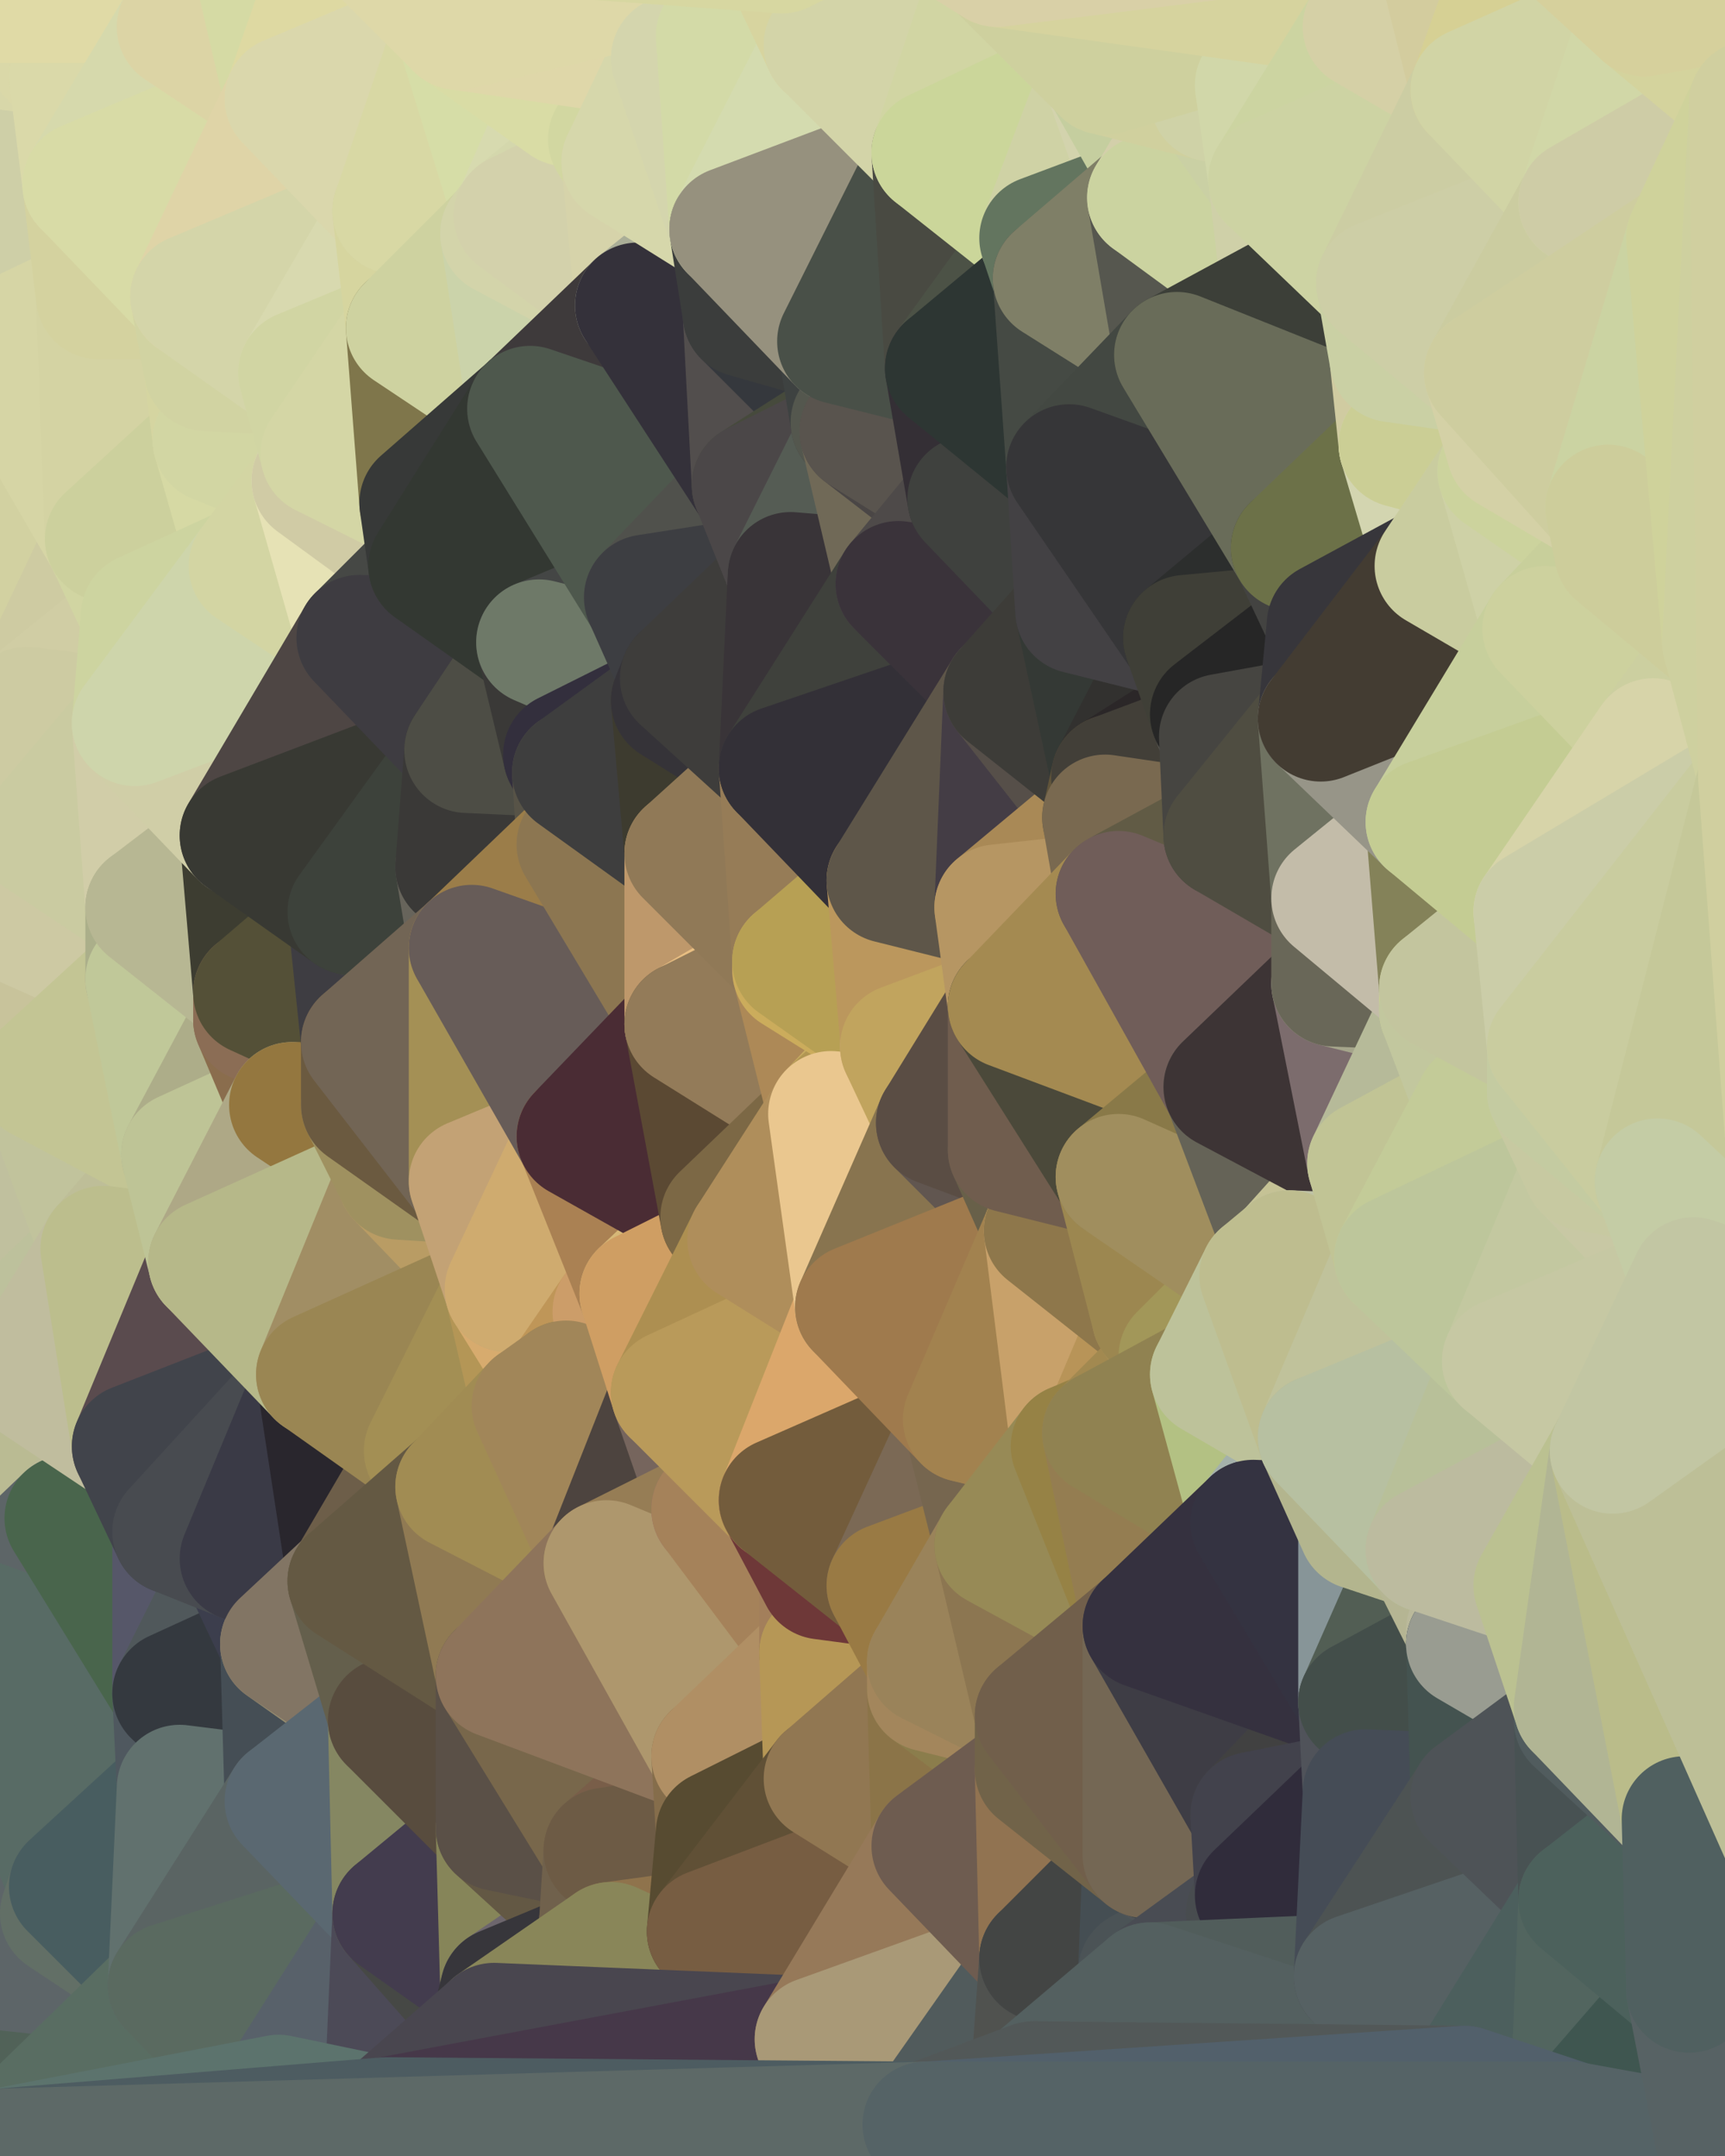 <?xml version="1.0" standalone="yes"?>
<svg width="384" height="480" xmlns="http://www.w3.org/2000/svg" version="1.1" ><polygon points="-28,60 -17,317 -17,180" fill="rgba(196, 197, 153, 1)" stroke="rgba(196, 197, 153, 1)" stroke-width="28" stroke-linejoin="round"/>
		<polygon points="-17,180 -17,317 -14,197" fill="rgba(205, 207, 170, 1)" stroke="rgba(205, 207, 170, 1)" stroke-width="28" stroke-linejoin="round"/>
		<polygon points="-17,317 -9,437 -8,360" fill="rgba(98, 113, 118, 1)" stroke="rgba(98, 113, 118, 1)" stroke-width="28" stroke-linejoin="round"/>
		<polygon points="-28,60 -4,38 0,0" fill="rgba(208, 215, 163, 1)" stroke="rgba(208, 215, 163, 1)" stroke-width="28" stroke-linejoin="round"/>
		<polygon points="0,300 -17,317 6,306" fill="rgba(192, 190, 151, 1)" stroke="rgba(192, 190, 151, 1)" stroke-width="28" stroke-linejoin="round"/>
		<polygon points="-17,180 -14,197 9,186" fill="rgba(206, 205, 157, 1)" stroke="rgba(206, 205, 157, 1)" stroke-width="28" stroke-linejoin="round"/>
		<polygon points="-14,197 -17,317 9,240" fill="rgba(199, 199, 161, 1)" stroke="rgba(199, 199, 161, 1)" stroke-width="28" stroke-linejoin="round"/>
		<polygon points="-17,317 0,300 9,240" fill="rgba(192, 191, 160, 1)" stroke="rgba(192, 191, 160, 1)" stroke-width="28" stroke-linejoin="round"/>
		<polygon points="-4,38 -28,60 -1,77" fill="rgba(213, 214, 157, 1)" stroke="rgba(213, 214, 157, 1)" stroke-width="28" stroke-linejoin="round"/>
		<polygon points="-17,317 -8,360 15,338" fill="rgba(182, 183, 151, 1)" stroke="rgba(182, 183, 151, 1)" stroke-width="28" stroke-linejoin="round"/>
		<polygon points="6,158 -17,180 9,186" fill="rgba(201, 201, 149, 1)" stroke="rgba(201, 201, 149, 1)" stroke-width="28" stroke-linejoin="round"/>
		<polygon points="-9,437 14,426 16,420" fill="rgba(95, 110, 115, 1)" stroke="rgba(95, 110, 115, 1)" stroke-width="28" stroke-linejoin="round"/>
		<polygon points="0,0 -4,38 16,17" fill="rgba(215, 213, 172, 1)" stroke="rgba(215, 213, 172, 1)" stroke-width="28" stroke-linejoin="round"/>
		<polygon points="-28,60 -17,180 6,158" fill="rgba(212, 208, 173, 1)" stroke="rgba(212, 208, 173, 1)" stroke-width="28" stroke-linejoin="round"/>
		<polygon points="-1,77 -28,60 6,158" fill="rgba(213, 211, 173, 1)" stroke="rgba(213, 211, 173, 1)" stroke-width="28" stroke-linejoin="round"/>
		<polygon points="6,306 -17,317 15,338" fill="rgba(188, 185, 150, 1)" stroke="rgba(188, 185, 150, 1)" stroke-width="28" stroke-linejoin="round"/>
		<polygon points="-8,360 -9,437 16,420" fill="rgba(92, 106, 107, 1)" stroke="rgba(92, 106, 107, 1)" stroke-width="28" stroke-linejoin="round"/>
		<polygon points="16,17 -4,38 19,41" fill="rgba(216, 215, 169, 1)" stroke="rgba(216, 215, 169, 1)" stroke-width="28" stroke-linejoin="round"/>
		<polygon points="-1,77 6,158 24,120" fill="rgba(210, 209, 161, 1)" stroke="rgba(210, 209, 161, 1)" stroke-width="28" stroke-linejoin="round"/>
		<polygon points="9,240 0,300 23,278" fill="rgba(192, 192, 158, 1)" stroke="rgba(192, 192, 158, 1)" stroke-width="28" stroke-linejoin="round"/>
		<polygon points="-4,38 -1,77 22,66" fill="rgba(216, 213, 158, 1)" stroke="rgba(216, 213, 158, 1)" stroke-width="28" stroke-linejoin="round"/>
		<polygon points="19,41 -4,38 22,66" fill="rgba(206, 207, 167, 1)" stroke="rgba(206, 207, 167, 1)" stroke-width="28" stroke-linejoin="round"/>
		<polygon points="0,0 16,17 30,0" fill="rgba(218, 216, 168, 1)" stroke="rgba(218, 216, 168, 1)" stroke-width="28" stroke-linejoin="round"/>
		<polygon points="6,306 15,338 30,322" fill="rgba(186, 187, 147, 1)" stroke="rgba(186, 187, 147, 1)" stroke-width="28" stroke-linejoin="round"/>
		<polygon points="0,300 6,306 23,278" fill="rgba(189, 193, 156, 1)" stroke="rgba(189, 193, 156, 1)" stroke-width="28" stroke-linejoin="round"/>
		<polygon points="24,120 6,158 32,137" fill="rgba(206, 203, 162, 1)" stroke="rgba(206, 203, 162, 1)" stroke-width="28" stroke-linejoin="round"/>
		<polygon points="33,202 9,186 33,218" fill="rgba(205, 202, 161, 1)" stroke="rgba(205, 202, 161, 1)" stroke-width="28" stroke-linejoin="round"/>
		<polygon points="-14,197 9,240 33,218" fill="rgba(200, 195, 155, 1)" stroke="rgba(200, 195, 155, 1)" stroke-width="28" stroke-linejoin="round"/>
		<polygon points="9,186 -14,197 33,218" fill="rgba(205, 201, 163, 1)" stroke="rgba(205, 201, 163, 1)" stroke-width="28" stroke-linejoin="round"/>
		<polygon points="6,158 30,161 32,137" fill="rgba(208, 205, 164, 1)" stroke="rgba(208, 205, 164, 1)" stroke-width="28" stroke-linejoin="round"/>
		<polygon points="6,158 9,186 30,161" fill="rgba(205, 203, 162, 1)" stroke="rgba(205, 203, 162, 1)" stroke-width="28" stroke-linejoin="round"/>
		<polygon points="30,322 15,338 39,341" fill="rgba(186, 186, 150, 1)" stroke="rgba(186, 186, 150, 1)" stroke-width="28" stroke-linejoin="round"/>
		<polygon points="-9,437 0,479 38,442" fill="rgba(81, 98, 88, 1)" stroke="rgba(81, 98, 88, 1)" stroke-width="28" stroke-linejoin="round"/>
		<polygon points="14,426 -9,437 38,442" fill="rgba(93, 101, 104, 1)" stroke="rgba(93, 101, 104, 1)" stroke-width="28" stroke-linejoin="round"/>
		<polygon points="9,240 23,278 41,257" fill="rgba(193, 195, 156, 1)" stroke="rgba(193, 195, 156, 1)" stroke-width="28" stroke-linejoin="round"/>
		<polygon points="39,377 16,420 40,398" fill="rgba(89, 105, 104, 1)" stroke="rgba(89, 105, 104, 1)" stroke-width="28" stroke-linejoin="round"/>
		<polygon points="30,0 16,17 40,6" fill="rgba(214, 213, 157, 1)" stroke="rgba(214, 213, 157, 1)" stroke-width="28" stroke-linejoin="round"/>
		<polygon points="15,338 -8,360 39,377" fill="rgba(93, 101, 103, 1)" stroke="rgba(93, 101, 103, 1)" stroke-width="28" stroke-linejoin="round"/>
		<polygon points="-8,360 16,420 39,377" fill="rgba(88, 107, 101, 1)" stroke="rgba(88, 107, 101, 1)" stroke-width="28" stroke-linejoin="round"/>
		<polygon points="16,420 14,426 38,442" fill="rgba(98, 111, 102, 1)" stroke="rgba(98, 111, 102, 1)" stroke-width="28" stroke-linejoin="round"/>
		<polygon points="43,66 22,66 46,82" fill="rgba(208, 214, 152, 1)" stroke="rgba(208, 214, 152, 1)" stroke-width="28" stroke-linejoin="round"/>
		<polygon points="39,341 15,338 39,377" fill="rgba(73, 101, 76, 1)" stroke="rgba(73, 101, 76, 1)" stroke-width="28" stroke-linejoin="round"/>
		<polygon points="22,66 -1,77 24,120" fill="rgba(214, 213, 165, 1)" stroke="rgba(214, 213, 165, 1)" stroke-width="28" stroke-linejoin="round"/>
		<polygon points="46,82 24,120 48,98" fill="rgba(210, 213, 160, 1)" stroke="rgba(210, 213, 160, 1)" stroke-width="28" stroke-linejoin="round"/>
		<polygon points="41,257 23,278 47,281" fill="rgba(190, 190, 152, 1)" stroke="rgba(190, 190, 152, 1)" stroke-width="28" stroke-linejoin="round"/>
		<polygon points="22,66 24,120 46,82" fill="rgba(212, 211, 163, 1)" stroke="rgba(212, 211, 163, 1)" stroke-width="28" stroke-linejoin="round"/>
		<polygon points="19,41 22,66 43,66" fill="rgba(212, 210, 159, 1)" stroke="rgba(212, 210, 159, 1)" stroke-width="28" stroke-linejoin="round"/>
		<polygon points="33,218 9,240 41,257" fill="rgba(195, 197, 148, 1)" stroke="rgba(195, 197, 148, 1)" stroke-width="28" stroke-linejoin="round"/>
		<polygon points="30,161 9,186 33,202" fill="rgba(202, 203, 161, 1)" stroke="rgba(202, 203, 161, 1)" stroke-width="28" stroke-linejoin="round"/>
		<polygon points="23,278 6,306 30,322" fill="rgba(192, 189, 158, 1)" stroke="rgba(192, 189, 158, 1)" stroke-width="28" stroke-linejoin="round"/>
		<polygon points="30,161 33,202 54,186" fill="rgba(209, 205, 168, 1)" stroke="rgba(209, 205, 168, 1)" stroke-width="28" stroke-linejoin="round"/>
		<polygon points="23,278 30,322 47,281" fill="rgba(188, 190, 141, 1)" stroke="rgba(188, 190, 141, 1)" stroke-width="28" stroke-linejoin="round"/>
		<polygon points="24,120 32,137 56,126" fill="rgba(209, 213, 162, 1)" stroke="rgba(209, 213, 162, 1)" stroke-width="28" stroke-linejoin="round"/>
		<polygon points="16,17 19,41 40,6" fill="rgba(218, 217, 169, 1)" stroke="rgba(218, 217, 169, 1)" stroke-width="28" stroke-linejoin="round"/>
		<polygon points="33,202 33,218 57,221" fill="rgba(171, 175, 138, 1)" stroke="rgba(171, 175, 138, 1)" stroke-width="28" stroke-linejoin="round"/>
		<polygon points="33,218 57,227 57,221" fill="rgba(174, 170, 143, 1)" stroke="rgba(174, 170, 143, 1)" stroke-width="28" stroke-linejoin="round"/>
		<polygon points="33,218 41,257 57,227" fill="rgba(192, 200, 153, 1)" stroke="rgba(192, 200, 153, 1)" stroke-width="28" stroke-linejoin="round"/>
		<polygon points="48,98 24,120 56,126" fill="rgba(204, 208, 157, 1)" stroke="rgba(204, 208, 157, 1)" stroke-width="28" stroke-linejoin="round"/>
		<polygon points="30,0 40,6 54,-21" fill="rgba(217, 214, 159, 1)" stroke="rgba(217, 214, 159, 1)" stroke-width="28" stroke-linejoin="round"/>
		<polygon points="0,0 30,0 54,-21" fill="rgba(224, 218, 166, 1)" stroke="rgba(224, 218, 166, 1)" stroke-width="28" stroke-linejoin="round"/>
		<polygon points="39,341 39,377 54,347" fill="rgba(86, 87, 105, 1)" stroke="rgba(86, 87, 105, 1)" stroke-width="28" stroke-linejoin="round"/>
		<polygon points="16,420 38,442 40,398" fill="rgba(72, 93, 96, 1)" stroke="rgba(72, 93, 96, 1)" stroke-width="28" stroke-linejoin="round"/>
		<polygon points="38,442 0,479 62,467" fill="rgba(89, 109, 98, 1)" stroke="rgba(89, 109, 98, 1)" stroke-width="28" stroke-linejoin="round"/>
		<polygon points="54,347 39,377 63,366" fill="rgba(80, 88, 91, 1)" stroke="rgba(80, 88, 91, 1)" stroke-width="28" stroke-linejoin="round"/>
		<polygon points="57,227 41,257 65,246" fill="rgba(173, 173, 137, 1)" stroke="rgba(173, 173, 137, 1)" stroke-width="28" stroke-linejoin="round"/>
		<polygon points="40,6 19,41 64,22" fill="rgba(214, 217, 172, 1)" stroke="rgba(214, 217, 172, 1)" stroke-width="28" stroke-linejoin="round"/>
		<polygon points="46,82 48,98 67,83" fill="rgba(213, 213, 161, 1)" stroke="rgba(213, 213, 161, 1)" stroke-width="28" stroke-linejoin="round"/>
		<polygon points="54,186 33,202 57,221" fill="rgba(183, 183, 147, 1)" stroke="rgba(183, 183, 147, 1)" stroke-width="28" stroke-linejoin="round"/>
		<polygon points="48,98 56,126 70,107" fill="rgba(214, 217, 164, 1)" stroke="rgba(214, 217, 164, 1)" stroke-width="28" stroke-linejoin="round"/>
		<polygon points="47,281 30,322 71,306" fill="rgba(90, 75, 78, 1)" stroke="rgba(90, 75, 78, 1)" stroke-width="28" stroke-linejoin="round"/>
		<polygon points="19,41 43,66 64,22" fill="rgba(216, 219, 166, 1)" stroke="rgba(216, 219, 166, 1)" stroke-width="28" stroke-linejoin="round"/>
		<polygon points="39,377 40,398 64,401" fill="rgba(79, 88, 95, 1)" stroke="rgba(79, 88, 95, 1)" stroke-width="28" stroke-linejoin="round"/>
		<polygon points="67,83 48,98 72,101" fill="rgba(211, 213, 164, 1)" stroke="rgba(211, 213, 164, 1)" stroke-width="28" stroke-linejoin="round"/>
		<polygon points="48,98 70,107 72,101" fill="rgba(210, 214, 163, 1)" stroke="rgba(210, 214, 163, 1)" stroke-width="28" stroke-linejoin="round"/>
		<polygon points="30,322 39,341 71,306" fill="rgba(65, 68, 75, 1)" stroke="rgba(65, 68, 75, 1)" stroke-width="28" stroke-linejoin="round"/>
		<polygon points="43,66 46,82 67,83" fill="rgba(209, 211, 162, 1)" stroke="rgba(209, 211, 162, 1)" stroke-width="28" stroke-linejoin="round"/>
		<polygon points="63,366 39,377 64,401" fill="rgba(52, 57, 63, 1)" stroke="rgba(52, 57, 63, 1)" stroke-width="28" stroke-linejoin="round"/>
		<polygon points="40,398 38,442 64,401" fill="rgba(97, 113, 110, 1)" stroke="rgba(97, 113, 110, 1)" stroke-width="28" stroke-linejoin="round"/>
		<polygon points="32,137 30,161 56,126" fill="rgba(205, 212, 160, 1)" stroke="rgba(205, 212, 160, 1)" stroke-width="28" stroke-linejoin="round"/>
		<polygon points="54,186 57,221 78,203" fill="rgba(61, 61, 49, 1)" stroke="rgba(61, 61, 49, 1)" stroke-width="28" stroke-linejoin="round"/>
		<polygon points="54,347 63,366 78,352" fill="rgba(60, 62, 77, 1)" stroke="rgba(60, 62, 77, 1)" stroke-width="28" stroke-linejoin="round"/>
		<polygon points="39,341 54,347 71,306" fill="rgba(72, 75, 80, 1)" stroke="rgba(72, 75, 80, 1)" stroke-width="28" stroke-linejoin="round"/>
		<polygon points="41,257 47,281 65,246" fill="rgba(190, 196, 150, 1)" stroke="rgba(190, 196, 150, 1)" stroke-width="28" stroke-linejoin="round"/>
		<polygon points="57,227 65,246 81,232" fill="rgba(138, 109, 77, 1)" stroke="rgba(138, 109, 77, 1)" stroke-width="28" stroke-linejoin="round"/>
		<polygon points="65,246 81,246 81,232" fill="rgba(144, 110, 82, 1)" stroke="rgba(144, 110, 82, 1)" stroke-width="28" stroke-linejoin="round"/>
		<polygon points="57,221 57,227 81,232" fill="rgba(139, 109, 85, 1)" stroke="rgba(139, 109, 85, 1)" stroke-width="28" stroke-linejoin="round"/>
		<polygon points="30,161 54,186 80,142" fill="rgba(208, 206, 167, 1)" stroke="rgba(208, 206, 167, 1)" stroke-width="28" stroke-linejoin="round"/>
		<polygon points="56,126 30,161 80,142" fill="rgba(206, 213, 171, 1)" stroke="rgba(206, 213, 171, 1)" stroke-width="28" stroke-linejoin="round"/>
		<polygon points="54,-21 40,6 64,22" fill="rgba(220, 212, 165, 1)" stroke="rgba(220, 212, 165, 1)" stroke-width="28" stroke-linejoin="round"/>
		<polygon points="54,-21 64,22 78,-18" fill="rgba(213, 218, 164, 1)" stroke="rgba(213, 218, 164, 1)" stroke-width="28" stroke-linejoin="round"/>
		<polygon points="63,366 64,401 87,383" fill="rgba(69, 78, 85, 1)" stroke="rgba(69, 78, 85, 1)" stroke-width="28" stroke-linejoin="round"/>
		<polygon points="87,382 63,366 87,383" fill="rgba(150, 141, 112, 1)" stroke="rgba(150, 141, 112, 1)" stroke-width="28" stroke-linejoin="round"/>
		<polygon points="64,401 38,442 88,426" fill="rgba(90, 100, 99, 1)" stroke="rgba(90, 100, 99, 1)" stroke-width="28" stroke-linejoin="round"/>
		<polygon points="64,22 43,66 88,47" fill="rgba(223, 212, 167, 1)" stroke="rgba(223, 212, 167, 1)" stroke-width="28" stroke-linejoin="round"/>
		<polygon points="78,203 57,221 81,232" fill="rgba(84, 80, 55, 1)" stroke="rgba(84, 80, 55, 1)" stroke-width="28" stroke-linejoin="round"/>
		<polygon points="65,246 47,281 89,262" fill="rgba(174, 168, 134, 1)" stroke="rgba(174, 168, 134, 1)" stroke-width="28" stroke-linejoin="round"/>
		<polygon points="81,246 65,246 89,262" fill="rgba(148, 119, 63, 1)" stroke="rgba(148, 119, 63, 1)" stroke-width="28" stroke-linejoin="round"/>
		<polygon points="43,66 67,83 88,47" fill="rgba(212, 213, 169, 1)" stroke="rgba(212, 213, 169, 1)" stroke-width="28" stroke-linejoin="round"/>
		<polygon points="38,442 62,467 88,426" fill="rgba(90, 106, 96, 1)" stroke="rgba(90, 106, 96, 1)" stroke-width="28" stroke-linejoin="round"/>
		<polygon points="70,107 56,126 80,142" fill="rgba(211, 213, 163, 1)" stroke="rgba(211, 213, 163, 1)" stroke-width="28" stroke-linejoin="round"/>
		<polygon points="71,306 54,347 78,352" fill="rgba(58, 58, 70, 1)" stroke="rgba(58, 58, 70, 1)" stroke-width="28" stroke-linejoin="round"/>
		<polygon points="72,101 70,107 94,112" fill="rgba(210, 211, 171, 1)" stroke="rgba(210, 211, 171, 1)" stroke-width="28" stroke-linejoin="round"/>
		<polygon points="88,47 67,83 91,73" fill="rgba(216, 217, 175, 1)" stroke="rgba(216, 217, 175, 1)" stroke-width="28" stroke-linejoin="round"/>
		<polygon points="71,306 78,352 95,323" fill="rgba(41, 38, 45, 1)" stroke="rgba(41, 38, 45, 1)" stroke-width="28" stroke-linejoin="round"/>
		<polygon points="78,352 63,366 87,382" fill="rgba(130, 117, 100, 1)" stroke="rgba(130, 117, 100, 1)" stroke-width="28" stroke-linejoin="round"/>
		<polygon points="70,107 80,142 96,126" fill="rgba(230, 226, 181, 1)" stroke="rgba(230, 226, 181, 1)" stroke-width="28" stroke-linejoin="round"/>
		<polygon points="94,112 70,107 96,126" fill="rgba(208, 203, 165, 1)" stroke="rgba(208, 203, 165, 1)" stroke-width="28" stroke-linejoin="round"/>
		<polygon points="67,83 72,101 91,73" fill="rgba(209, 213, 163, 1)" stroke="rgba(209, 213, 163, 1)" stroke-width="28" stroke-linejoin="round"/>
		<polygon points="47,281 71,306 89,262" fill="rgba(182, 184, 137, 1)" stroke="rgba(182, 184, 137, 1)" stroke-width="28" stroke-linejoin="round"/>
		<polygon points="78,-18 64,22 102,6" fill="rgba(222, 217, 162, 1)" stroke="rgba(222, 217, 162, 1)" stroke-width="28" stroke-linejoin="round"/>
		<polygon points="95,323 78,352 102,331" fill="rgba(109, 94, 73, 1)" stroke="rgba(109, 94, 73, 1)" stroke-width="28" stroke-linejoin="round"/>
		<polygon points="62,467 86,472 88,426" fill="rgba(88, 97, 106, 1)" stroke="rgba(88, 97, 106, 1)" stroke-width="28" stroke-linejoin="round"/>
		<polygon points="80,142 54,186 104,167" fill="rgba(78, 70, 68, 1)" stroke="rgba(78, 70, 68, 1)" stroke-width="28" stroke-linejoin="round"/>
		<polygon points="78,203 81,232 105,211" fill="rgba(62, 61, 66, 1)" stroke="rgba(62, 61, 66, 1)" stroke-width="28" stroke-linejoin="round"/>
		<polygon points="102,193 78,203 105,211" fill="rgba(65, 67, 64, 1)" stroke="rgba(65, 67, 64, 1)" stroke-width="28" stroke-linejoin="round"/>
		<polygon points="54,186 78,203 104,167" fill="rgba(56, 57, 51, 1)" stroke="rgba(56, 57, 51, 1)" stroke-width="28" stroke-linejoin="round"/>
		<polygon points="78,203 102,193 104,167" fill="rgba(61, 66, 59, 1)" stroke="rgba(61, 66, 59, 1)" stroke-width="28" stroke-linejoin="round"/>
		<polygon points="91,73 72,101 94,112" fill="rgba(212, 214, 165, 1)" stroke="rgba(212, 214, 165, 1)" stroke-width="28" stroke-linejoin="round"/>
		<polygon points="87,383 64,401 88,426" fill="rgba(90, 104, 113, 1)" stroke="rgba(90, 104, 113, 1)" stroke-width="28" stroke-linejoin="round"/>
		<polygon points="88,426 86,472 110,451" fill="rgba(76, 74, 87, 1)" stroke="rgba(76, 74, 87, 1)" stroke-width="28" stroke-linejoin="round"/>
		<polygon points="64,22 88,47 102,6" fill="rgba(218, 215, 172, 1)" stroke="rgba(218, 215, 172, 1)" stroke-width="28" stroke-linejoin="round"/>
		<polygon points="87,383 88,426 111,407" fill="rgba(133, 135, 98, 1)" stroke="rgba(133, 135, 98, 1)" stroke-width="28" stroke-linejoin="round"/>
		<polygon points="88,426 110,451 112,443" fill="rgba(70, 72, 69, 1)" stroke="rgba(70, 72, 69, 1)" stroke-width="28" stroke-linejoin="round"/>
		<polygon points="89,262 71,306 113,287" fill="rgba(161, 142, 100, 1)" stroke="rgba(161, 142, 100, 1)" stroke-width="28" stroke-linejoin="round"/>
		<polygon points="105,263 89,262 113,287" fill="rgba(185, 156, 100, 1)" stroke="rgba(185, 156, 100, 1)" stroke-width="28" stroke-linejoin="round"/>
		<polygon points="88,47 91,73 112,52" fill="rgba(214, 213, 159, 1)" stroke="rgba(214, 213, 159, 1)" stroke-width="28" stroke-linejoin="round"/>
		<polygon points="87,382 87,383 111,373" fill="rgba(108, 100, 87, 1)" stroke="rgba(108, 100, 87, 1)" stroke-width="28" stroke-linejoin="round"/>
		<polygon points="78,352 87,382 111,373" fill="rgba(100, 95, 76, 1)" stroke="rgba(100, 95, 76, 1)" stroke-width="28" stroke-linejoin="round"/>
		<polygon points="81,246 89,262 105,263" fill="rgba(159, 145, 96, 1)" stroke="rgba(159, 145, 96, 1)" stroke-width="28" stroke-linejoin="round"/>
		<polygon points="88,47 112,52 115,48" fill="rgba(210, 209, 163, 1)" stroke="rgba(210, 209, 163, 1)" stroke-width="28" stroke-linejoin="round"/>
		<polygon points="71,306 95,323 113,287" fill="rgba(154, 134, 83, 1)" stroke="rgba(154, 134, 83, 1)" stroke-width="28" stroke-linejoin="round"/>
		<polygon points="91,73 94,112 118,91" fill="rgba(127, 118, 75, 1)" stroke="rgba(127, 118, 75, 1)" stroke-width="28" stroke-linejoin="round"/>
		<polygon points="96,126 80,142 120,143" fill="rgba(70, 72, 69, 1)" stroke="rgba(70, 72, 69, 1)" stroke-width="28" stroke-linejoin="round"/>
		<polygon points="80,142 104,167 120,143" fill="rgba(62, 60, 65, 1)" stroke="rgba(62, 60, 65, 1)" stroke-width="28" stroke-linejoin="round"/>
		<polygon points="95,323 102,331 119,313" fill="rgba(153, 135, 85, 1)" stroke="rgba(153, 135, 85, 1)" stroke-width="28" stroke-linejoin="round"/>
		<polygon points="113,287 95,323 119,313" fill="rgba(163, 143, 84, 1)" stroke="rgba(163, 143, 84, 1)" stroke-width="28" stroke-linejoin="round"/>
		<polygon points="102,6 88,47 115,48" fill="rgba(216, 216, 164, 1)" stroke="rgba(216, 216, 164, 1)" stroke-width="28" stroke-linejoin="round"/>
		<polygon points="111,407 88,426 112,443" fill="rgba(67, 60, 78, 1)" stroke="rgba(67, 60, 78, 1)" stroke-width="28" stroke-linejoin="round"/>
		<polygon points="87,383 111,407 111,373" fill="rgba(88, 76, 62, 1)" stroke="rgba(88, 76, 62, 1)" stroke-width="28" stroke-linejoin="round"/>
		<polygon points="102,331 78,352 111,373" fill="rgba(100, 89, 67, 1)" stroke="rgba(100, 89, 67, 1)" stroke-width="28" stroke-linejoin="round"/>
		<polygon points="102,6 115,48 126,23" fill="rgba(214, 221, 167, 1)" stroke="rgba(214, 221, 167, 1)" stroke-width="28" stroke-linejoin="round"/>
		<polygon points="126,168 104,167 128,172" fill="rgba(52, 53, 48, 1)" stroke="rgba(52, 53, 48, 1)" stroke-width="28" stroke-linejoin="round"/>
		<polygon points="113,287 119,313 126,308" fill="rgba(180, 150, 86, 1)" stroke="rgba(180, 150, 86, 1)" stroke-width="28" stroke-linejoin="round"/>
		<polygon points="81,232 81,246 105,263" fill="rgba(107, 90, 64, 1)" stroke="rgba(107, 90, 64, 1)" stroke-width="28" stroke-linejoin="round"/>
		<polygon points="102,193 105,211 129,188" fill="rgba(103, 100, 91, 1)" stroke="rgba(103, 100, 91, 1)" stroke-width="28" stroke-linejoin="round"/>
		<polygon points="128,172 102,193 129,188" fill="rgba(68, 71, 64, 1)" stroke="rgba(68, 71, 64, 1)" stroke-width="28" stroke-linejoin="round"/>
		<polygon points="104,167 102,193 128,172" fill="rgba(58, 57, 55, 1)" stroke="rgba(58, 57, 55, 1)" stroke-width="28" stroke-linejoin="round"/>
		<polygon points="120,143 104,167 126,168" fill="rgba(77, 77, 69, 1)" stroke="rgba(77, 77, 69, 1)" stroke-width="28" stroke-linejoin="round"/>
		<polygon points="112,52 91,73 118,91" fill="rgba(206, 210, 160, 1)" stroke="rgba(206, 210, 160, 1)" stroke-width="28" stroke-linejoin="round"/>
		<polygon points="81,232 105,263 105,211" fill="rgba(114, 101, 85, 1)" stroke="rgba(114, 101, 85, 1)" stroke-width="28" stroke-linejoin="round"/>
		<polygon points="111,407 112,443 134,428" fill="rgba(134, 133, 89, 1)" stroke="rgba(134, 133, 89, 1)" stroke-width="28" stroke-linejoin="round"/>
		<polygon points="105,211 105,263 129,253" fill="rgba(164, 144, 85, 1)" stroke="rgba(164, 144, 85, 1)" stroke-width="28" stroke-linejoin="round"/>
		<polygon points="102,331 111,373 135,348" fill="rgba(144, 122, 83, 1)" stroke="rgba(144, 122, 83, 1)" stroke-width="28" stroke-linejoin="round"/>
		<polygon points="134,428 112,443 136,433" fill="rgba(109, 102, 109, 1)" stroke="rgba(109, 102, 109, 1)" stroke-width="28" stroke-linejoin="round"/>
		<polygon points="111,407 134,428 135,412" fill="rgba(99, 88, 68, 1)" stroke="rgba(99, 88, 68, 1)" stroke-width="28" stroke-linejoin="round"/>
		<polygon points="113,287 126,308 137,292" fill="rgba(215, 171, 110, 1)" stroke="rgba(215, 171, 110, 1)" stroke-width="28" stroke-linejoin="round"/>
		<polygon points="126,23 115,48 136,31" fill="rgba(215, 218, 175, 1)" stroke="rgba(215, 218, 175, 1)" stroke-width="28" stroke-linejoin="round"/>
		<polygon points="136,31 115,48 139,36" fill="rgba(212, 215, 172, 1)" stroke="rgba(212, 215, 172, 1)" stroke-width="28" stroke-linejoin="round"/>
		<polygon points="119,313 102,331 135,348" fill="rgba(161, 140, 83, 1)" stroke="rgba(161, 140, 83, 1)" stroke-width="28" stroke-linejoin="round"/>
		<polygon points="105,263 113,287 129,253" fill="rgba(195, 162, 117, 1)" stroke="rgba(195, 162, 117, 1)" stroke-width="28" stroke-linejoin="round"/>
		<polygon points="112,52 118,91 142,68" fill="rgba(203, 211, 170, 1)" stroke="rgba(203, 211, 170, 1)" stroke-width="28" stroke-linejoin="round"/>
		<polygon points="115,48 112,52 142,68" fill="rgba(211, 212, 170, 1)" stroke="rgba(211, 212, 170, 1)" stroke-width="28" stroke-linejoin="round"/>
		<polygon points="94,112 96,126 118,91" fill="rgba(55, 57, 56, 1)" stroke="rgba(55, 57, 56, 1)" stroke-width="28" stroke-linejoin="round"/>
		<polygon points="118,91 120,143 144,133" fill="rgba(65, 72, 64, 1)" stroke="rgba(65, 72, 64, 1)" stroke-width="28" stroke-linejoin="round"/>
		<polygon points="129,253 137,292 143,288" fill="rgba(226, 181, 139, 1)" stroke="rgba(226, 181, 139, 1)" stroke-width="28" stroke-linejoin="round"/>
		<polygon points="129,253 113,287 137,292" fill="rgba(207, 171, 111, 1)" stroke="rgba(207, 171, 111, 1)" stroke-width="28" stroke-linejoin="round"/>
		<polygon points="112,443 110,451 136,433" fill="rgba(55, 54, 59, 1)" stroke="rgba(55, 54, 59, 1)" stroke-width="28" stroke-linejoin="round"/>
		<polygon points="118,91 96,126 120,143" fill="rgba(51, 56, 50, 1)" stroke="rgba(51, 56, 50, 1)" stroke-width="28" stroke-linejoin="round"/>
		<polygon points="137,292 126,308 150,310" fill="rgba(191, 150, 88, 1)" stroke="rgba(191, 150, 88, 1)" stroke-width="28" stroke-linejoin="round"/>
		<polygon points="120,143 126,168 150,156" fill="rgba(58, 57, 55, 1)" stroke="rgba(58, 57, 55, 1)" stroke-width="28" stroke-linejoin="round"/>
		<polygon points="126,23 136,31 150,13" fill="rgba(210, 213, 160, 1)" stroke="rgba(210, 213, 160, 1)" stroke-width="28" stroke-linejoin="round"/>
		<polygon points="139,36 115,48 142,68" fill="rgba(211, 209, 171, 1)" stroke="rgba(211, 209, 171, 1)" stroke-width="28" stroke-linejoin="round"/>
		<polygon points="111,373 111,407 135,412" fill="rgba(90, 80, 71, 1)" stroke="rgba(90, 80, 71, 1)" stroke-width="28" stroke-linejoin="round"/>
		<polygon points="144,133 120,143 152,151" fill="rgba(68, 70, 69, 1)" stroke="rgba(68, 70, 69, 1)" stroke-width="28" stroke-linejoin="round"/>
		<polygon points="120,143 150,156 152,151" fill="rgba(110, 121, 104, 1)" stroke="rgba(110, 121, 104, 1)" stroke-width="28" stroke-linejoin="round"/>
		<polygon points="126,168 128,172 150,156" fill="rgba(51, 47, 61, 1)" stroke="rgba(51, 47, 61, 1)" stroke-width="28" stroke-linejoin="round"/>
		<polygon points="128,172 129,188 153,190" fill="rgba(87, 83, 71, 1)" stroke="rgba(87, 83, 71, 1)" stroke-width="28" stroke-linejoin="round"/>
		<polygon points="129,188 105,211 153,228" fill="rgba(155, 125, 73, 1)" stroke="rgba(155, 125, 73, 1)" stroke-width="28" stroke-linejoin="round"/>
		<polygon points="105,211 129,253 153,228" fill="rgba(103, 92, 88, 1)" stroke="rgba(103, 92, 88, 1)" stroke-width="28" stroke-linejoin="round"/>
		<polygon points="126,308 135,348 150,310" fill="rgba(142, 124, 74, 1)" stroke="rgba(142, 124, 74, 1)" stroke-width="28" stroke-linejoin="round"/>
		<polygon points="143,288 137,292 150,310" fill="rgba(204, 157, 105, 1)" stroke="rgba(204, 157, 105, 1)" stroke-width="28" stroke-linejoin="round"/>
		<polygon points="102,6 126,23 150,13" fill="rgba(217, 220, 165, 1)" stroke="rgba(217, 220, 165, 1)" stroke-width="28" stroke-linejoin="round"/>
		<polygon points="126,308 119,313 135,348" fill="rgba(161, 134, 89, 1)" stroke="rgba(161, 134, 89, 1)" stroke-width="28" stroke-linejoin="round"/>
		<polygon points="134,428 136,433 158,430" fill="rgba(128, 105, 71, 1)" stroke="rgba(128, 105, 71, 1)" stroke-width="28" stroke-linejoin="round"/>
		<polygon points="111,373 135,412 159,391" fill="rgba(120, 103, 75, 1)" stroke="rgba(120, 103, 75, 1)" stroke-width="28" stroke-linejoin="round"/>
		<polygon points="150,310 135,348 159,336" fill="rgba(77, 68, 63, 1)" stroke="rgba(77, 68, 63, 1)" stroke-width="28" stroke-linejoin="round"/>
		<polygon points="129,253 143,288 161,271" fill="rgba(170, 129, 83, 1)" stroke="rgba(170, 129, 83, 1)" stroke-width="28" stroke-linejoin="round"/>
		<polygon points="159,391 135,412 160,408" fill="rgba(121, 94, 73, 1)" stroke="rgba(121, 94, 73, 1)" stroke-width="28" stroke-linejoin="round"/>
		<polygon points="135,412 134,428 158,430" fill="rgba(112, 97, 76, 1)" stroke="rgba(112, 97, 76, 1)" stroke-width="28" stroke-linejoin="round"/>
		<polygon points="129,188 153,228 153,190" fill="rgba(140, 118, 81, 1)" stroke="rgba(140, 118, 81, 1)" stroke-width="28" stroke-linejoin="round"/>
		<polygon points="136,31 139,36 150,13" fill="rgba(210, 215, 161, 1)" stroke="rgba(210, 215, 161, 1)" stroke-width="28" stroke-linejoin="round"/>
		<polygon points="139,36 142,68 163,51" fill="rgba(214, 211, 170, 1)" stroke="rgba(214, 211, 170, 1)" stroke-width="28" stroke-linejoin="round"/>
		<polygon points="135,412 158,430 160,408" fill="rgba(109, 91, 69, 1)" stroke="rgba(109, 91, 69, 1)" stroke-width="28" stroke-linejoin="round"/>
		<polygon points="135,348 111,373 159,391" fill="rgba(142, 116, 91, 1)" stroke="rgba(142, 116, 91, 1)" stroke-width="28" stroke-linejoin="round"/>
		<polygon points="150,156 128,172 153,190" fill="rgba(62, 62, 62, 1)" stroke="rgba(62, 62, 62, 1)" stroke-width="28" stroke-linejoin="round"/>
		<polygon points="62,467 0,479 86,472" fill="rgba(92, 115, 109, 1)" stroke="rgba(92, 115, 109, 1)" stroke-width="28" stroke-linejoin="round"/>
		<polygon points="142,68 118,91 168,108" fill="rgba(62, 58, 59, 1)" stroke="rgba(62, 58, 59, 1)" stroke-width="28" stroke-linejoin="round"/>
		<polygon points="118,91 144,133 168,108" fill="rgba(78, 88, 77, 1)" stroke="rgba(78, 88, 77, 1)" stroke-width="28" stroke-linejoin="round"/>
		<polygon points="161,271 143,288 167,276" fill="rgba(214, 184, 120, 1)" stroke="rgba(214, 184, 120, 1)" stroke-width="28" stroke-linejoin="round"/>
		<polygon points="163,51 142,68 166,70" fill="rgba(170, 174, 151, 1)" stroke="rgba(170, 174, 151, 1)" stroke-width="28" stroke-linejoin="round"/>
		<polygon points="150,13 160,8 174,-11" fill="rgba(215, 214, 160, 1)" stroke="rgba(215, 214, 160, 1)" stroke-width="28" stroke-linejoin="round"/>
		<polygon points="150,156 153,190 174,171" fill="rgba(61, 59, 47, 1)" stroke="rgba(61, 59, 47, 1)" stroke-width="28" stroke-linejoin="round"/>
		<polygon points="153,228 129,253 161,271" fill="rgba(74, 44, 52, 1)" stroke="rgba(74, 44, 52, 1)" stroke-width="28" stroke-linejoin="round"/>
		<polygon points="168,108 144,133 176,128" fill="rgba(80, 81, 76, 1)" stroke="rgba(80, 81, 76, 1)" stroke-width="28" stroke-linejoin="round"/>
		<polygon points="166,70 142,68 168,108" fill="rgba(52, 49, 58, 1)" stroke="rgba(52, 49, 58, 1)" stroke-width="28" stroke-linejoin="round"/>
		<polygon points="153,190 153,228 177,214" fill="rgba(190, 152, 107, 1)" stroke="rgba(190, 152, 107, 1)" stroke-width="28" stroke-linejoin="round"/>
		<polygon points="153,228 177,216 177,214" fill="rgba(232, 190, 130, 1)" stroke="rgba(232, 190, 130, 1)" stroke-width="28" stroke-linejoin="round"/>
		<polygon points="144,133 152,151 176,128" fill="rgba(61, 62, 66, 1)" stroke="rgba(61, 62, 66, 1)" stroke-width="28" stroke-linejoin="round"/>
		<polygon points="150,310 159,336 174,334" fill="rgba(118, 101, 93, 1)" stroke="rgba(118, 101, 93, 1)" stroke-width="28" stroke-linejoin="round"/>
		<polygon points="102,6 150,13 174,-11" fill="rgba(223, 215, 169, 1)" stroke="rgba(223, 215, 169, 1)" stroke-width="28" stroke-linejoin="round"/>
		<polygon points="152,151 150,156 174,171" fill="rgba(53, 51, 56, 1)" stroke="rgba(53, 51, 56, 1)" stroke-width="28" stroke-linejoin="round"/>
		<polygon points="143,288 150,310 167,276" fill="rgba(207, 158, 99, 1)" stroke="rgba(207, 158, 99, 1)" stroke-width="28" stroke-linejoin="round"/>
		<polygon points="150,13 139,36 163,51" fill="rgba(214, 215, 171, 1)" stroke="rgba(214, 215, 171, 1)" stroke-width="28" stroke-linejoin="round"/>
		<polygon points="158,430 136,433 182,454" fill="rgba(143, 115, 76, 1)" stroke="rgba(143, 115, 76, 1)" stroke-width="28" stroke-linejoin="round"/>
		<polygon points="159,336 135,348 183,368" fill="rgba(150, 125, 85, 1)" stroke="rgba(150, 125, 85, 1)" stroke-width="28" stroke-linejoin="round"/>
		<polygon points="135,348 159,391 183,368" fill="rgba(174, 151, 109, 1)" stroke="rgba(174, 151, 109, 1)" stroke-width="28" stroke-linejoin="round"/>
		<polygon points="174,334 159,336 183,351" fill="rgba(151, 106, 103, 1)" stroke="rgba(151, 106, 103, 1)" stroke-width="28" stroke-linejoin="round"/>
		<polygon points="159,391 160,408 184,396" fill="rgba(133, 109, 75, 1)" stroke="rgba(133, 109, 75, 1)" stroke-width="28" stroke-linejoin="round"/>
		<polygon points="183,351 159,336 183,368" fill="rgba(165, 130, 90, 1)" stroke="rgba(165, 130, 90, 1)" stroke-width="28" stroke-linejoin="round"/>
		<polygon points="78,-18 102,6 174,-11" fill="rgba(222, 216, 168, 1)" stroke="rgba(222, 216, 168, 1)" stroke-width="28" stroke-linejoin="round"/>
		<polygon points="153,228 161,271 185,248" fill="rgba(91, 73, 51, 1)" stroke="rgba(91, 73, 51, 1)" stroke-width="28" stroke-linejoin="round"/>
		<polygon points="174,-11 160,8 184,10" fill="rgba(218, 211, 167, 1)" stroke="rgba(218, 211, 167, 1)" stroke-width="28" stroke-linejoin="round"/>
		<polygon points="160,8 150,13 163,51" fill="rgba(212, 213, 173, 1)" stroke="rgba(212, 213, 173, 1)" stroke-width="28" stroke-linejoin="round"/>
		<polygon points="136,433 110,451 182,454" fill="rgba(137, 134, 89, 1)" stroke="rgba(137, 134, 89, 1)" stroke-width="28" stroke-linejoin="round"/>
		<polygon points="166,70 168,108 190,94" fill="rgba(82, 78, 77, 1)" stroke="rgba(82, 78, 77, 1)" stroke-width="28" stroke-linejoin="round"/>
		<polygon points="177,216 153,228 185,248" fill="rgba(147, 123, 89, 1)" stroke="rgba(147, 123, 89, 1)" stroke-width="28" stroke-linejoin="round"/>
		<polygon points="183,368 159,391 184,396" fill="rgba(176, 143, 100, 1)" stroke="rgba(176, 143, 100, 1)" stroke-width="28" stroke-linejoin="round"/>
		<polygon points="187,76 166,70 190,94" fill="rgba(53, 56, 61, 1)" stroke="rgba(53, 56, 61, 1)" stroke-width="28" stroke-linejoin="round"/>
		<polygon points="161,271 167,276 185,248" fill="rgba(124, 104, 69, 1)" stroke="rgba(124, 104, 69, 1)" stroke-width="28" stroke-linejoin="round"/>
		<polygon points="190,94 168,108 192,96" fill="rgba(70, 74, 60, 1)" stroke="rgba(70, 74, 60, 1)" stroke-width="28" stroke-linejoin="round"/>
		<polygon points="167,276 150,310 191,291" fill="rgba(173, 143, 81, 1)" stroke="rgba(173, 143, 81, 1)" stroke-width="28" stroke-linejoin="round"/>
		<polygon points="160,8 163,51 184,10" fill="rgba(211, 218, 167, 1)" stroke="rgba(211, 218, 167, 1)" stroke-width="28" stroke-linejoin="round"/>
		<polygon points="174,171 153,190 177,214" fill="rgba(144, 121, 87, 1)" stroke="rgba(144, 121, 87, 1)" stroke-width="28" stroke-linejoin="round"/>
		<polygon points="152,151 174,171 176,128" fill="rgba(62, 61, 59, 1)" stroke="rgba(62, 61, 59, 1)" stroke-width="28" stroke-linejoin="round"/>
		<polygon points="174,171 177,214 198,196" fill="rgba(150, 124, 87, 1)" stroke="rgba(150, 124, 87, 1)" stroke-width="28" stroke-linejoin="round"/>
		<polygon points="150,310 174,334 191,291" fill="rgba(185, 154, 90, 1)" stroke="rgba(185, 154, 90, 1)" stroke-width="28" stroke-linejoin="round"/>
		<polygon points="163,51 166,70 187,76" fill="rgba(59, 61, 60, 1)" stroke="rgba(59, 61, 60, 1)" stroke-width="28" stroke-linejoin="round"/>
		<polygon points="183,351 183,368 198,353" fill="rgba(163, 127, 91, 1)" stroke="rgba(163, 127, 91, 1)" stroke-width="28" stroke-linejoin="round"/>
		<polygon points="177,216 185,248 201,231" fill="rgba(173, 137, 87, 1)" stroke="rgba(173, 137, 87, 1)" stroke-width="28" stroke-linejoin="round"/>
		<polygon points="185,248 201,233 201,231" fill="rgba(198, 170, 97, 1)" stroke="rgba(198, 170, 97, 1)" stroke-width="28" stroke-linejoin="round"/>
		<polygon points="168,108 176,128 192,96" fill="rgba(75, 71, 72, 1)" stroke="rgba(75, 71, 72, 1)" stroke-width="28" stroke-linejoin="round"/>
		<polygon points="160,408 158,430 184,396" fill="rgba(87, 75, 49, 1)" stroke="rgba(87, 75, 49, 1)" stroke-width="28" stroke-linejoin="round"/>
		<polygon points="198,353 183,368 207,370" fill="rgba(132, 107, 76, 1)" stroke="rgba(132, 107, 76, 1)" stroke-width="28" stroke-linejoin="round"/>
		<polygon points="183,368 207,376 207,370" fill="rgba(159, 133, 98, 1)" stroke="rgba(159, 133, 98, 1)" stroke-width="28" stroke-linejoin="round"/>
		<polygon points="184,10 163,51 208,34" fill="rgba(212, 219, 175, 1)" stroke="rgba(212, 219, 175, 1)" stroke-width="28" stroke-linejoin="round"/>
		<polygon points="183,368 184,396 207,376" fill="rgba(182, 151, 86, 1)" stroke="rgba(182, 151, 86, 1)" stroke-width="28" stroke-linejoin="round"/>
		<polygon points="192,96 176,128 200,130" fill="rgba(85, 92, 84, 1)" stroke="rgba(85, 92, 84, 1)" stroke-width="28" stroke-linejoin="round"/>
		<polygon points="201,233 185,248 209,250" fill="rgba(177, 150, 83, 1)" stroke="rgba(177, 150, 83, 1)" stroke-width="28" stroke-linejoin="round"/>
		<polygon points="184,396 158,430 208,411" fill="rgba(96, 80, 54, 1)" stroke="rgba(96, 80, 54, 1)" stroke-width="28" stroke-linejoin="round"/>
		<polygon points="176,128 174,171 200,130" fill="rgba(57, 52, 56, 1)" stroke="rgba(57, 52, 56, 1)" stroke-width="28" stroke-linejoin="round"/>
		<polygon points="174,-11 184,10 198,-23" fill="rgba(215, 212, 159, 1)" stroke="rgba(215, 212, 159, 1)" stroke-width="28" stroke-linejoin="round"/>
		<polygon points="185,248 167,276 191,291" fill="rgba(175, 142, 91, 1)" stroke="rgba(175, 142, 91, 1)" stroke-width="28" stroke-linejoin="round"/>
		<polygon points="187,76 190,94 211,82" fill="rgba(62, 66, 65, 1)" stroke="rgba(62, 66, 65, 1)" stroke-width="28" stroke-linejoin="round"/>
		<polygon points="190,94 192,96 211,82" fill="rgba(84, 87, 78, 1)" stroke="rgba(84, 87, 78, 1)" stroke-width="28" stroke-linejoin="round"/>
		<polygon points="158,430 182,454 208,411" fill="rgba(119, 93, 66, 1)" stroke="rgba(119, 93, 66, 1)" stroke-width="28" stroke-linejoin="round"/>
		<polygon points="177,214 177,216 201,231" fill="rgba(203, 172, 92, 1)" stroke="rgba(203, 172, 92, 1)" stroke-width="28" stroke-linejoin="round"/>
		<polygon points="198,196 177,214 201,231" fill="rgba(183, 160, 84, 1)" stroke="rgba(183, 160, 84, 1)" stroke-width="28" stroke-linejoin="round"/>
		<polygon points="174,334 183,351 198,353" fill="rgba(110, 56, 56, 1)" stroke="rgba(110, 56, 56, 1)" stroke-width="28" stroke-linejoin="round"/>
		<polygon points="192,96 200,130 214,113" fill="rgba(112, 105, 87, 1)" stroke="rgba(112, 105, 87, 1)" stroke-width="28" stroke-linejoin="round"/>
		<polygon points="163,51 187,76 208,34" fill="rgba(150, 145, 126, 1)" stroke="rgba(150, 145, 126, 1)" stroke-width="28" stroke-linejoin="round"/>
		<polygon points="110,451 86,472 182,454" fill="rgba(73, 70, 79, 1)" stroke="rgba(73, 70, 79, 1)" stroke-width="28" stroke-linejoin="round"/>
		<polygon points="191,291 174,334 215,316" fill="rgba(219, 167, 107, 1)" stroke="rgba(219, 167, 107, 1)" stroke-width="28" stroke-linejoin="round"/>
		<polygon points="192,96 214,113 216,111" fill="rgba(74, 70, 69, 1)" stroke="rgba(74, 70, 69, 1)" stroke-width="28" stroke-linejoin="round"/>
		<polygon points="174,334 198,353 215,316" fill="rgba(115, 92, 60, 1)" stroke="rgba(115, 92, 60, 1)" stroke-width="28" stroke-linejoin="round"/>
		<polygon points="185,248 191,291 209,250" fill="rgba(234, 199, 143, 1)" stroke="rgba(234, 199, 143, 1)" stroke-width="28" stroke-linejoin="round"/>
		<polygon points="207,376 184,396 208,411" fill="rgba(145, 119, 82, 1)" stroke="rgba(145, 119, 82, 1)" stroke-width="28" stroke-linejoin="round"/>
		<polygon points="198,-23 184,10 222,-8" fill="rgba(213, 211, 162, 1)" stroke="rgba(213, 211, 162, 1)" stroke-width="28" stroke-linejoin="round"/>
		<polygon points="211,82 192,96 216,111" fill="rgba(89, 84, 78, 1)" stroke="rgba(89, 84, 78, 1)" stroke-width="28" stroke-linejoin="round"/>
		<polygon points="200,130 174,171 224,154" fill="rgba(63, 65, 60, 1)" stroke="rgba(63, 65, 60, 1)" stroke-width="28" stroke-linejoin="round"/>
		<polygon points="215,316 198,353 222,344" fill="rgba(123, 105, 85, 1)" stroke="rgba(123, 105, 85, 1)" stroke-width="28" stroke-linejoin="round"/>
		<polygon points="222,202 201,231 225,224" fill="rgba(186, 156, 92, 1)" stroke="rgba(186, 156, 92, 1)" stroke-width="28" stroke-linejoin="round"/>
		<polygon points="201,231 201,233 225,224" fill="rgba(204, 162, 120, 1)" stroke="rgba(204, 162, 120, 1)" stroke-width="28" stroke-linejoin="round"/>
		<polygon points="174,171 198,196 224,154" fill="rgba(51, 48, 55, 1)" stroke="rgba(51, 48, 55, 1)" stroke-width="28" stroke-linejoin="round"/>
		<polygon points="198,196 201,231 222,202" fill="rgba(187, 151, 93, 1)" stroke="rgba(187, 151, 93, 1)" stroke-width="28" stroke-linejoin="round"/>
		<polygon points="198,353 207,370 222,344" fill="rgba(153, 122, 68, 1)" stroke="rgba(153, 122, 68, 1)" stroke-width="28" stroke-linejoin="round"/>
		<polygon points="208,34 187,76 211,82" fill="rgba(73, 80, 72, 1)" stroke="rgba(73, 80, 72, 1)" stroke-width="28" stroke-linejoin="round"/>
		<polygon points="182,454 86,472 206,473" fill="rgba(70, 56, 73, 1)" stroke="rgba(70, 56, 73, 1)" stroke-width="28" stroke-linejoin="round"/>
		<polygon points="207,376 208,411 231,394" fill="rgba(139, 116, 72, 1)" stroke="rgba(139, 116, 72, 1)" stroke-width="28" stroke-linejoin="round"/>
		<polygon points="201,233 209,250 225,224" fill="rgba(193, 164, 94, 1)" stroke="rgba(193, 164, 94, 1)" stroke-width="28" stroke-linejoin="round"/>
		<polygon points="184,10 208,34 222,-8" fill="rgba(211, 212, 168, 1)" stroke="rgba(211, 212, 168, 1)" stroke-width="28" stroke-linejoin="round"/>
		<polygon points="208,34 211,82 232,53" fill="rgba(73, 74, 66, 1)" stroke="rgba(73, 74, 66, 1)" stroke-width="28" stroke-linejoin="round"/>
		<polygon points="208,411 182,454 232,436" fill="rgba(150, 121, 89, 1)" stroke="rgba(150, 121, 89, 1)" stroke-width="28" stroke-linejoin="round"/>
		<polygon points="231,382 207,376 231,394" fill="rgba(139, 125, 76, 1)" stroke="rgba(139, 125, 76, 1)" stroke-width="28" stroke-linejoin="round"/>
		<polygon points="209,250 191,291 233,274" fill="rgba(136, 116, 79, 1)" stroke="rgba(136, 116, 79, 1)" stroke-width="28" stroke-linejoin="round"/>
		<polygon points="225,256 209,250 233,274" fill="rgba(97, 86, 80, 1)" stroke="rgba(97, 86, 80, 1)" stroke-width="28" stroke-linejoin="round"/>
		<polygon points="182,454 206,473 232,436" fill="rgba(169, 153, 119, 1)" stroke="rgba(169, 153, 119, 1)" stroke-width="28" stroke-linejoin="round"/>
		<polygon points="207,370 207,376 231,382" fill="rgba(163, 134, 92, 1)" stroke="rgba(163, 134, 92, 1)" stroke-width="28" stroke-linejoin="round"/>
		<polygon points="232,53 211,82 235,62" fill="rgba(76, 82, 70, 1)" stroke="rgba(76, 82, 70, 1)" stroke-width="28" stroke-linejoin="round"/>
		<polygon points="206,473 230,464 232,436" fill="rgba(81, 91, 92, 1)" stroke="rgba(81, 91, 92, 1)" stroke-width="28" stroke-linejoin="round"/>
		<polygon points="209,250 225,256 225,224" fill="rgba(90, 77, 68, 1)" stroke="rgba(90, 77, 68, 1)" stroke-width="28" stroke-linejoin="round"/>
		<polygon points="216,111 214,113 240,136" fill="rgba(83, 80, 75, 1)" stroke="rgba(83, 80, 75, 1)" stroke-width="28" stroke-linejoin="round"/>
		<polygon points="214,113 200,130 240,136" fill="rgba(78, 74, 73, 1)" stroke="rgba(78, 74, 73, 1)" stroke-width="28" stroke-linejoin="round"/>
		<polygon points="200,130 224,154 240,136" fill="rgba(58, 51, 58, 1)" stroke="rgba(58, 51, 58, 1)" stroke-width="28" stroke-linejoin="round"/>
		<polygon points="215,316 222,344 239,322" fill="rgba(118, 102, 79, 1)" stroke="rgba(118, 102, 79, 1)" stroke-width="28" stroke-linejoin="round"/>
		<polygon points="211,82 216,111 238,104" fill="rgba(52, 47, 53, 1)" stroke="rgba(52, 47, 53, 1)" stroke-width="28" stroke-linejoin="round"/>
		<polygon points="191,291 215,316 233,274" fill="rgba(159, 122, 77, 1)" stroke="rgba(159, 122, 77, 1)" stroke-width="28" stroke-linejoin="round"/>
		<polygon points="222,344 207,370 231,382" fill="rgba(154, 131, 90, 1)" stroke="rgba(154, 131, 90, 1)" stroke-width="28" stroke-linejoin="round"/>
		<polygon points="198,196 222,202 224,154" fill="rgba(94, 86, 73, 1)" stroke="rgba(94, 86, 73, 1)" stroke-width="28" stroke-linejoin="round"/>
		<polygon points="224,154 222,202 246,182" fill="rgba(68, 61, 69, 1)" stroke="rgba(68, 61, 69, 1)" stroke-width="28" stroke-linejoin="round"/>
		<polygon points="222,-8 208,34 246,16" fill="rgba(209, 213, 163, 1)" stroke="rgba(209, 213, 163, 1)" stroke-width="28" stroke-linejoin="round"/>
		<polygon points="224,154 246,182 248,173" fill="rgba(86, 79, 73, 1)" stroke="rgba(86, 79, 73, 1)" stroke-width="28" stroke-linejoin="round"/>
		<polygon points="238,104 216,111 240,136" fill="rgba(63, 65, 62, 1)" stroke="rgba(63, 65, 62, 1)" stroke-width="28" stroke-linejoin="round"/>
		<polygon points="225,256 233,274 249,262" fill="rgba(104, 96, 73, 1)" stroke="rgba(104, 96, 73, 1)" stroke-width="28" stroke-linejoin="round"/>
		<polygon points="246,182 222,202 249,199" fill="rgba(169, 137, 86, 1)" stroke="rgba(169, 137, 86, 1)" stroke-width="28" stroke-linejoin="round"/>
		<polygon points="208,34 232,53 246,16" fill="rgba(203, 214, 154, 1)" stroke="rgba(203, 214, 154, 1)" stroke-width="28" stroke-linejoin="round"/>
		<polygon points="235,62 211,82 238,104" fill="rgba(45, 54, 51, 1)" stroke="rgba(45, 54, 51, 1)" stroke-width="28" stroke-linejoin="round"/>
		<polygon points="231,394 208,411 232,436" fill="rgba(110, 92, 80, 1)" stroke="rgba(110, 92, 80, 1)" stroke-width="28" stroke-linejoin="round"/>
		<polygon points="78,-18 174,-11 198,-23" fill="rgba(215, 215, 161, 1)" stroke="rgba(215, 215, 161, 1)" stroke-width="28" stroke-linejoin="round"/>
		<polygon points="222,202 225,224 249,199" fill="rgba(182, 150, 99, 1)" stroke="rgba(182, 150, 99, 1)" stroke-width="28" stroke-linejoin="round"/>
		<polygon points="222,344 231,382 255,362" fill="rgba(140, 118, 81, 1)" stroke="rgba(140, 118, 81, 1)" stroke-width="28" stroke-linejoin="round"/>
		<polygon points="231,394 232,436 255,413" fill="rgba(145, 115, 81, 1)" stroke="rgba(145, 115, 81, 1)" stroke-width="28" stroke-linejoin="round"/>
		<polygon points="233,274 215,316 239,322" fill="rgba(162, 130, 79, 1)" stroke="rgba(162, 130, 79, 1)" stroke-width="28" stroke-linejoin="round"/>
		<polygon points="233,274 246,319 257,293" fill="rgba(197, 161, 99, 1)" stroke="rgba(197, 161, 99, 1)" stroke-width="28" stroke-linejoin="round"/>
		<polygon points="246,16 232,53 256,44" fill="rgba(207, 210, 165, 1)" stroke="rgba(207, 210, 165, 1)" stroke-width="28" stroke-linejoin="round"/>
		<polygon points="232,436 230,464 256,442" fill="rgba(80, 82, 79, 1)" stroke="rgba(80, 82, 79, 1)" stroke-width="28" stroke-linejoin="round"/>
		<polygon points="254,439 232,436 256,442" fill="rgba(76, 81, 84, 1)" stroke="rgba(76, 81, 84, 1)" stroke-width="28" stroke-linejoin="round"/>
		<polygon points="233,274 239,322 246,319" fill="rgba(200, 161, 106, 1)" stroke="rgba(200, 161, 106, 1)" stroke-width="28" stroke-linejoin="round"/>
		<polygon points="246,16 256,44 259,39" fill="rgba(211, 211, 173, 1)" stroke="rgba(211, 211, 173, 1)" stroke-width="28" stroke-linejoin="round"/>
		<polygon points="232,53 235,62 256,44" fill="rgba(99, 117, 95, 1)" stroke="rgba(99, 117, 95, 1)" stroke-width="28" stroke-linejoin="round"/>
		<polygon points="232,436 254,439 255,413" fill="rgba(67, 69, 68, 1)" stroke="rgba(67, 69, 68, 1)" stroke-width="28" stroke-linejoin="round"/>
		<polygon points="240,136 224,154 248,173" fill="rgba(61, 60, 56, 1)" stroke="rgba(61, 60, 56, 1)" stroke-width="28" stroke-linejoin="round"/>
		<polygon points="235,62 238,104 262,79" fill="rgba(69, 74, 68, 1)" stroke="rgba(69, 74, 68, 1)" stroke-width="28" stroke-linejoin="round"/>
		<polygon points="257,293 246,319 263,302" fill="rgba(184, 148, 88, 1)" stroke="rgba(184, 148, 88, 1)" stroke-width="28" stroke-linejoin="round"/>
		<polygon points="240,136 248,173 264,142" fill="rgba(52, 57, 53, 1)" stroke="rgba(52, 57, 53, 1)" stroke-width="28" stroke-linejoin="round"/>
		<polygon points="249,262 233,274 257,293" fill="rgba(142, 119, 75, 1)" stroke="rgba(142, 119, 75, 1)" stroke-width="28" stroke-linejoin="round"/>
		<polygon points="239,322 222,344 255,362" fill="rgba(151, 138, 86, 1)" stroke="rgba(151, 138, 86, 1)" stroke-width="28" stroke-linejoin="round"/>
		<polygon points="225,224 225,256 249,262" fill="rgba(112, 93, 78, 1)" stroke="rgba(112, 93, 78, 1)" stroke-width="28" stroke-linejoin="round"/>
		<polygon points="246,16 259,39 270,22" fill="rgba(197, 206, 159, 1)" stroke="rgba(197, 206, 159, 1)" stroke-width="28" stroke-linejoin="round"/>
		<polygon points="264,142 248,173 270,159" fill="rgba(50, 49, 47, 1)" stroke="rgba(50, 49, 47, 1)" stroke-width="28" stroke-linejoin="round"/>
		<polygon points="270,159 248,173 272,164" fill="rgba(43, 39, 40, 1)" stroke="rgba(43, 39, 40, 1)" stroke-width="28" stroke-linejoin="round"/>
		<polygon points="256,44 235,62 262,79" fill="rgba(127, 127, 103, 1)" stroke="rgba(127, 127, 103, 1)" stroke-width="28" stroke-linejoin="round"/>
		<polygon points="246,319 239,322 255,362" fill="rgba(150, 130, 69, 1)" stroke="rgba(150, 130, 69, 1)" stroke-width="28" stroke-linejoin="round"/>
		<polygon points="225,224 249,262 273,242" fill="rgba(75, 73, 58, 1)" stroke="rgba(75, 73, 58, 1)" stroke-width="28" stroke-linejoin="round"/>
		<polygon points="248,173 246,182 273,186" fill="rgba(96, 84, 58, 1)" stroke="rgba(96, 84, 58, 1)" stroke-width="28" stroke-linejoin="round"/>
		<polygon points="272,164 248,173 273,186" fill="rgba(66, 63, 56, 1)" stroke="rgba(66, 63, 56, 1)" stroke-width="28" stroke-linejoin="round"/>
		<polygon points="246,182 249,199 273,186" fill="rgba(121, 105, 80, 1)" stroke="rgba(121, 105, 80, 1)" stroke-width="28" stroke-linejoin="round"/>
		<polygon points="263,302 246,319 270,306" fill="rgba(162, 137, 80, 1)" stroke="rgba(162, 137, 80, 1)" stroke-width="28" stroke-linejoin="round"/>
		<polygon points="255,413 254,439 278,426" fill="rgba(69, 78, 83, 1)" stroke="rgba(69, 78, 83, 1)" stroke-width="28" stroke-linejoin="round"/>
		<polygon points="249,199 225,224 273,242" fill="rgba(164, 138, 81, 1)" stroke="rgba(164, 138, 81, 1)" stroke-width="28" stroke-linejoin="round"/>
		<polygon points="246,319 255,362 279,339" fill="rgba(148, 125, 81, 1)" stroke="rgba(148, 125, 81, 1)" stroke-width="28" stroke-linejoin="round"/>
		<polygon points="254,439 256,442 278,426" fill="rgba(75, 83, 86, 1)" stroke="rgba(75, 83, 86, 1)" stroke-width="28" stroke-linejoin="round"/>
		<polygon points="255,413 278,426 280,422" fill="rgba(80, 85, 88, 1)" stroke="rgba(80, 85, 88, 1)" stroke-width="28" stroke-linejoin="round"/>
		<polygon points="231,382 231,394 255,413" fill="rgba(113, 99, 73, 1)" stroke="rgba(113, 99, 73, 1)" stroke-width="28" stroke-linejoin="round"/>
		<polygon points="257,293 263,302 281,284" fill="rgba(167, 142, 86, 1)" stroke="rgba(167, 142, 86, 1)" stroke-width="28" stroke-linejoin="round"/>
		<polygon points="279,404 255,413 280,422" fill="rgba(62, 70, 73, 1)" stroke="rgba(62, 70, 73, 1)" stroke-width="28" stroke-linejoin="round"/>
		<polygon points="238,104 240,136 264,142" fill="rgba(67, 65, 68, 1)" stroke="rgba(67, 65, 68, 1)" stroke-width="28" stroke-linejoin="round"/>
		<polygon points="231,382 255,413 255,362" fill="rgba(113, 95, 75, 1)" stroke="rgba(113, 95, 75, 1)" stroke-width="28" stroke-linejoin="round"/>
		<polygon points="270,22 259,39 283,40" fill="rgba(211, 207, 170, 1)" stroke="rgba(211, 207, 170, 1)" stroke-width="28" stroke-linejoin="round"/>
		<polygon points="249,262 257,293 281,284" fill="rgba(156, 135, 80, 1)" stroke="rgba(156, 135, 80, 1)" stroke-width="28" stroke-linejoin="round"/>
		<polygon points="263,302 270,306 281,284" fill="rgba(162, 151, 89, 1)" stroke="rgba(162, 151, 89, 1)" stroke-width="28" stroke-linejoin="round"/>
		<polygon points="255,362 255,413 279,404" fill="rgba(116, 103, 84, 1)" stroke="rgba(116, 103, 84, 1)" stroke-width="28" stroke-linejoin="round"/>
		<polygon points="270,306 246,319 279,339" fill="rgba(144, 130, 81, 1)" stroke="rgba(144, 130, 81, 1)" stroke-width="28" stroke-linejoin="round"/>
		<polygon points="256,44 262,79 286,66" fill="rgba(86, 87, 79, 1)" stroke="rgba(86, 87, 79, 1)" stroke-width="28" stroke-linejoin="round"/>
		<polygon points="259,39 256,44 283,40" fill="rgba(211, 207, 170, 1)" stroke="rgba(211, 207, 170, 1)" stroke-width="28" stroke-linejoin="round"/>
		<polygon points="262,79 238,104 288,122" fill="rgba(67, 72, 66, 1)" stroke="rgba(67, 72, 66, 1)" stroke-width="28" stroke-linejoin="round"/>
		<polygon points="238,104 264,142 288,122" fill="rgba(54, 54, 56, 1)" stroke="rgba(54, 54, 56, 1)" stroke-width="28" stroke-linejoin="round"/>
		<polygon points="273,242 249,262 287,279" fill="rgba(137, 121, 72, 1)" stroke="rgba(137, 121, 72, 1)" stroke-width="28" stroke-linejoin="round"/>
		<polygon points="249,262 281,284 287,279" fill="rgba(160, 142, 94, 1)" stroke="rgba(160, 142, 94, 1)" stroke-width="28" stroke-linejoin="round"/>
		<polygon points="283,40 256,44 286,66" fill="rgba(203, 211, 160, 1)" stroke="rgba(203, 211, 160, 1)" stroke-width="28" stroke-linejoin="round"/>
		<polygon points="280,19 270,22 283,40" fill="rgba(202, 208, 164, 1)" stroke="rgba(202, 208, 164, 1)" stroke-width="28" stroke-linejoin="round"/>
		<polygon points="270,159 272,164 294,160" fill="rgba(88, 87, 82, 1)" stroke="rgba(88, 87, 82, 1)" stroke-width="28" stroke-linejoin="round"/>
		<polygon points="270,306 279,339 294,320" fill="rgba(179, 193, 131, 1)" stroke="rgba(179, 193, 131, 1)" stroke-width="28" stroke-linejoin="round"/>
		<polygon points="246,16 270,22 294,2" fill="rgba(208, 208, 158, 1)" stroke="rgba(208, 208, 158, 1)" stroke-width="28" stroke-linejoin="round"/>
		<polygon points="270,22 280,19 294,2" fill="rgba(207, 210, 167, 1)" stroke="rgba(207, 210, 167, 1)" stroke-width="28" stroke-linejoin="round"/>
		<polygon points="288,122 264,142 296,139" fill="rgba(44, 46, 45, 1)" stroke="rgba(44, 46, 45, 1)" stroke-width="28" stroke-linejoin="round"/>
		<polygon points="297,200 273,186 297,219" fill="rgba(57, 56, 51, 1)" stroke="rgba(57, 56, 51, 1)" stroke-width="28" stroke-linejoin="round"/>
		<polygon points="273,186 249,199 297,219" fill="rgba(97, 91, 69, 1)" stroke="rgba(97, 91, 69, 1)" stroke-width="28" stroke-linejoin="round"/>
		<polygon points="249,199 273,242 297,219" fill="rgba(112, 93, 89, 1)" stroke="rgba(112, 93, 89, 1)" stroke-width="28" stroke-linejoin="round"/>
		<polygon points="264,142 270,159 296,139" fill="rgba(63, 63, 55, 1)" stroke="rgba(63, 63, 55, 1)" stroke-width="28" stroke-linejoin="round"/>
		<polygon points="270,159 294,160 296,139" fill="rgba(38, 38, 38, 1)" stroke="rgba(38, 38, 38, 1)" stroke-width="28" stroke-linejoin="round"/>
		<polygon points="272,164 273,186 294,160" fill="rgba(70, 69, 65, 1)" stroke="rgba(70, 69, 65, 1)" stroke-width="28" stroke-linejoin="round"/>
		<polygon points="222,-8 246,16 294,2" fill="rgba(206, 208, 158, 1)" stroke="rgba(206, 208, 158, 1)" stroke-width="28" stroke-linejoin="round"/>
		<polygon points="255,362 279,404 303,379" fill="rgba(62, 61, 69, 1)" stroke="rgba(62, 61, 69, 1)" stroke-width="28" stroke-linejoin="round"/>
		<polygon points="294,320 279,339 303,340" fill="rgba(164, 177, 170, 1)" stroke="rgba(164, 177, 170, 1)" stroke-width="28" stroke-linejoin="round"/>
		<polygon points="278,426 256,442 302,440" fill="rgba(73, 76, 83, 1)" stroke="rgba(73, 76, 83, 1)" stroke-width="28" stroke-linejoin="round"/>
		<polygon points="273,242 287,279 305,259" fill="rgba(101, 99, 87, 1)" stroke="rgba(101, 99, 87, 1)" stroke-width="28" stroke-linejoin="round"/>
		<polygon points="303,379 279,404 304,399" fill="rgba(65, 65, 65, 1)" stroke="rgba(65, 65, 65, 1)" stroke-width="28" stroke-linejoin="round"/>
		<polygon points="280,422 278,426 302,440" fill="rgba(72, 76, 79, 1)" stroke="rgba(72, 76, 79, 1)" stroke-width="28" stroke-linejoin="round"/>
		<polygon points="294,2 280,19 304,6" fill="rgba(210, 214, 163, 1)" stroke="rgba(210, 214, 163, 1)" stroke-width="28" stroke-linejoin="round"/>
		<polygon points="279,339 255,362 303,379" fill="rgba(53, 49, 63, 1)" stroke="rgba(53, 49, 63, 1)" stroke-width="28" stroke-linejoin="round"/>
		<polygon points="281,284 270,306 294,320" fill="rgba(189, 194, 154, 1)" stroke="rgba(189, 194, 154, 1)" stroke-width="28" stroke-linejoin="round"/>
		<polygon points="279,404 280,422 304,399" fill="rgba(66, 66, 76, 1)" stroke="rgba(66, 66, 76, 1)" stroke-width="28" stroke-linejoin="round"/>
		<polygon points="307,63 286,66 310,80" fill="rgba(202, 201, 171, 1)" stroke="rgba(202, 201, 171, 1)" stroke-width="28" stroke-linejoin="round"/>
		<polygon points="283,40 286,66 307,63" fill="rgba(207, 208, 168, 1)" stroke="rgba(207, 208, 168, 1)" stroke-width="28" stroke-linejoin="round"/>
		<polygon points="310,80 286,66 312,99" fill="rgba(77, 61, 45, 1)" stroke="rgba(77, 61, 45, 1)" stroke-width="28" stroke-linejoin="round"/>
		<polygon points="286,66 262,79 312,99" fill="rgba(60, 63, 56, 1)" stroke="rgba(60, 63, 56, 1)" stroke-width="28" stroke-linejoin="round"/>
		<polygon points="262,79 288,122 312,99" fill="rgba(105, 108, 89, 1)" stroke="rgba(105, 108, 89, 1)" stroke-width="28" stroke-linejoin="round"/>
		<polygon points="305,259 287,279 311,280" fill="rgba(197, 194, 149, 1)" stroke="rgba(197, 194, 149, 1)" stroke-width="28" stroke-linejoin="round"/>
		<polygon points="297,219 273,242 305,259" fill="rgba(61, 52, 53, 1)" stroke="rgba(61, 52, 53, 1)" stroke-width="28" stroke-linejoin="round"/>
		<polygon points="303,340 279,339 303,379" fill="rgba(52, 51, 65, 1)" stroke="rgba(52, 51, 65, 1)" stroke-width="28" stroke-linejoin="round"/>
		<polygon points="294,160 273,186 297,200" fill="rgba(79, 77, 65, 1)" stroke="rgba(79, 77, 65, 1)" stroke-width="28" stroke-linejoin="round"/>
		<polygon points="294,160 297,200 318,183" fill="rgba(111, 114, 97, 1)" stroke="rgba(111, 114, 97, 1)" stroke-width="28" stroke-linejoin="round"/>
		<polygon points="288,122 296,139 320,126" fill="rgba(67, 67, 65, 1)" stroke="rgba(67, 67, 65, 1)" stroke-width="28" stroke-linejoin="round"/>
		<polygon points="287,279 294,320 311,280" fill="rgba(191, 194, 165, 1)" stroke="rgba(191, 194, 165, 1)" stroke-width="28" stroke-linejoin="round"/>
		<polygon points="287,279 281,284 294,320" fill="rgba(190, 189, 143, 1)" stroke="rgba(190, 189, 143, 1)" stroke-width="28" stroke-linejoin="round"/>
		<polygon points="297,219 305,259 321,225" fill="rgba(124, 108, 109, 1)" stroke="rgba(124, 108, 109, 1)" stroke-width="28" stroke-linejoin="round"/>
		<polygon points="321,220 297,219 321,225" fill="rgba(165, 165, 139, 1)" stroke="rgba(165, 165, 139, 1)" stroke-width="28" stroke-linejoin="round"/>
		<polygon points="297,200 297,219 321,220" fill="rgba(105, 103, 88, 1)" stroke="rgba(105, 103, 88, 1)" stroke-width="28" stroke-linejoin="round"/>
		<polygon points="312,99 288,122 320,126" fill="rgba(108, 113, 72, 1)" stroke="rgba(108, 113, 72, 1)" stroke-width="28" stroke-linejoin="round"/>
		<polygon points="303,340 303,379 318,345" fill="rgba(135, 149, 152, 1)" stroke="rgba(135, 149, 152, 1)" stroke-width="28" stroke-linejoin="round"/>
		<polygon points="294,2 304,6 318,-20" fill="rgba(212, 211, 155, 1)" stroke="rgba(212, 211, 155, 1)" stroke-width="28" stroke-linejoin="round"/>
		<polygon points="280,422 302,440 304,399" fill="rgba(48, 44, 59, 1)" stroke="rgba(48, 44, 59, 1)" stroke-width="28" stroke-linejoin="round"/>
		<polygon points="280,19 283,40 304,6" fill="rgba(209, 215, 169, 1)" stroke="rgba(209, 215, 169, 1)" stroke-width="28" stroke-linejoin="round"/>
		<polygon points="327,363 303,379 327,366" fill="rgba(69, 77, 79, 1)" stroke="rgba(69, 77, 79, 1)" stroke-width="28" stroke-linejoin="round"/>
		<polygon points="318,345 303,379 327,363" fill="rgba(82, 94, 84, 1)" stroke="rgba(82, 94, 84, 1)" stroke-width="28" stroke-linejoin="round"/>
		<polygon points="222,-8 294,2 318,-20" fill="rgba(214, 211, 158, 1)" stroke="rgba(214, 211, 158, 1)" stroke-width="28" stroke-linejoin="round"/>
		<polygon points="321,225 305,259 329,246" fill="rgba(182, 186, 153, 1)" stroke="rgba(182, 186, 153, 1)" stroke-width="28" stroke-linejoin="round"/>
		<polygon points="304,6 283,40 328,20" fill="rgba(204, 212, 161, 1)" stroke="rgba(204, 212, 161, 1)" stroke-width="28" stroke-linejoin="round"/>
		<polygon points="302,440 256,442 326,465" fill="rgba(81, 93, 91, 1)" stroke="rgba(81, 93, 91, 1)" stroke-width="28" stroke-linejoin="round"/>
		<polygon points="310,80 312,99 331,83" fill="rgba(208, 203, 161, 1)" stroke="rgba(208, 203, 161, 1)" stroke-width="28" stroke-linejoin="round"/>
		<polygon points="303,379 304,399 328,400" fill="rgba(80, 83, 90, 1)" stroke="rgba(80, 83, 90, 1)" stroke-width="28" stroke-linejoin="round"/>
		<polygon points="283,40 307,63 328,20" fill="rgba(205, 211, 163, 1)" stroke="rgba(205, 211, 163, 1)" stroke-width="28" stroke-linejoin="round"/>
		<polygon points="256,442 230,464 326,465" fill="rgba(84, 96, 96, 1)" stroke="rgba(84, 96, 96, 1)" stroke-width="28" stroke-linejoin="round"/>
		<polygon points="318,183 297,200 321,220" fill="rgba(195, 188, 169, 1)" stroke="rgba(195, 188, 169, 1)" stroke-width="28" stroke-linejoin="round"/>
		<polygon points="311,280 294,320 335,303" fill="rgba(192, 194, 155, 1)" stroke="rgba(192, 194, 155, 1)" stroke-width="28" stroke-linejoin="round"/>
		<polygon points="312,99 320,126 334,105" fill="rgba(211, 213, 176, 1)" stroke="rgba(211, 213, 176, 1)" stroke-width="28" stroke-linejoin="round"/>
		<polygon points="331,83 312,99 336,100" fill="rgba(210, 207, 164, 1)" stroke="rgba(210, 207, 164, 1)" stroke-width="28" stroke-linejoin="round"/>
		<polygon points="312,99 334,105 336,100" fill="rgba(203, 206, 149, 1)" stroke="rgba(203, 206, 149, 1)" stroke-width="28" stroke-linejoin="round"/>
		<polygon points="307,63 310,80 331,83" fill="rgba(202, 208, 164, 1)" stroke="rgba(202, 208, 164, 1)" stroke-width="28" stroke-linejoin="round"/>
		<polygon points="327,366 303,379 328,400" fill="rgba(67, 78, 74, 1)" stroke="rgba(67, 78, 74, 1)" stroke-width="28" stroke-linejoin="round"/>
		<polygon points="304,399 302,440 328,400" fill="rgba(69, 76, 86, 1)" stroke="rgba(69, 76, 86, 1)" stroke-width="28" stroke-linejoin="round"/>
		<polygon points="294,320 303,340 318,345" fill="rgba(179, 181, 142, 1)" stroke="rgba(179, 181, 142, 1)" stroke-width="28" stroke-linejoin="round"/>
		<polygon points="318,345 327,363 342,353" fill="rgba(181, 181, 147, 1)" stroke="rgba(181, 181, 147, 1)" stroke-width="28" stroke-linejoin="round"/>
		<polygon points="318,183 321,220 342,203" fill="rgba(132, 130, 89, 1)" stroke="rgba(132, 130, 89, 1)" stroke-width="28" stroke-linejoin="round"/>
		<polygon points="294,320 318,345 335,303" fill="rgba(183, 192, 161, 1)" stroke="rgba(183, 192, 161, 1)" stroke-width="28" stroke-linejoin="round"/>
		<polygon points="305,259 311,280 329,246" fill="rgba(193, 196, 149, 1)" stroke="rgba(193, 196, 149, 1)" stroke-width="28" stroke-linejoin="round"/>
		<polygon points="318,-20 304,6 328,20" fill="rgba(213, 208, 166, 1)" stroke="rgba(213, 208, 166, 1)" stroke-width="28" stroke-linejoin="round"/>
		<polygon points="296,139 294,160 320,126" fill="rgba(55, 54, 59, 1)" stroke="rgba(55, 54, 59, 1)" stroke-width="28" stroke-linejoin="round"/>
		<polygon points="345,233 329,246 345,243" fill="rgba(198, 204, 158, 1)" stroke="rgba(198, 204, 158, 1)" stroke-width="28" stroke-linejoin="round"/>
		<polygon points="321,220 321,225 345,233" fill="rgba(199, 208, 145, 1)" stroke="rgba(199, 208, 145, 1)" stroke-width="28" stroke-linejoin="round"/>
		<polygon points="321,225 329,246 345,233" fill="rgba(194, 199, 158, 1)" stroke="rgba(194, 199, 158, 1)" stroke-width="28" stroke-linejoin="round"/>
		<polygon points="294,160 318,183 344,140" fill="rgba(151, 149, 136, 1)" stroke="rgba(151, 149, 136, 1)" stroke-width="28" stroke-linejoin="round"/>
		<polygon points="320,126 294,160 344,140" fill="rgba(67, 60, 50, 1)" stroke="rgba(67, 60, 50, 1)" stroke-width="28" stroke-linejoin="round"/>
		<polygon points="327,363 327,366 342,353" fill="rgba(186, 185, 155, 1)" stroke="rgba(186, 185, 155, 1)" stroke-width="28" stroke-linejoin="round"/>
		<polygon points="318,-20 328,20 342,-19" fill="rgba(211, 204, 158, 1)" stroke="rgba(211, 204, 158, 1)" stroke-width="28" stroke-linejoin="round"/>
		<polygon points="327,366 351,383 351,380" fill="rgba(86, 95, 100, 1)" stroke="rgba(86, 95, 100, 1)" stroke-width="28" stroke-linejoin="round"/>
		<polygon points="327,366 328,400 351,383" fill="rgba(68, 83, 80, 1)" stroke="rgba(68, 83, 80, 1)" stroke-width="28" stroke-linejoin="round"/>
		<polygon points="328,400 302,440 352,423" fill="rgba(77, 83, 83, 1)" stroke="rgba(77, 83, 83, 1)" stroke-width="28" stroke-linejoin="round"/>
		<polygon points="328,20 307,63 352,45" fill="rgba(204, 205, 163, 1)" stroke="rgba(204, 205, 163, 1)" stroke-width="28" stroke-linejoin="round"/>
		<polygon points="345,243 329,246 353,260" fill="rgba(194, 200, 154, 1)" stroke="rgba(194, 200, 154, 1)" stroke-width="28" stroke-linejoin="round"/>
		<polygon points="329,246 311,280 353,260" fill="rgba(195, 203, 152, 1)" stroke="rgba(195, 203, 152, 1)" stroke-width="28" stroke-linejoin="round"/>
		<polygon points="302,440 326,465 352,423" fill="rgba(86, 97, 99, 1)" stroke="rgba(86, 97, 99, 1)" stroke-width="28" stroke-linejoin="round"/>
		<polygon points="307,63 331,83 352,45" fill="rgba(205, 206, 166, 1)" stroke="rgba(205, 206, 166, 1)" stroke-width="28" stroke-linejoin="round"/>
		<polygon points="342,353 327,366 351,380" fill="rgba(153, 156, 145, 1)" stroke="rgba(153, 156, 145, 1)" stroke-width="28" stroke-linejoin="round"/>
		<polygon points="342,203 321,220 345,233" fill="rgba(195, 197, 158, 1)" stroke="rgba(195, 197, 158, 1)" stroke-width="28" stroke-linejoin="round"/>
		<polygon points="334,105 320,126 344,140" fill="rgba(201, 204, 159, 1)" stroke="rgba(201, 204, 159, 1)" stroke-width="28" stroke-linejoin="round"/>
		<polygon points="198,-23 222,-8 318,-20" fill="rgba(217, 208, 167, 1)" stroke="rgba(217, 208, 167, 1)" stroke-width="28" stroke-linejoin="round"/>
		<polygon points="335,303 318,345 359,323" fill="rgba(184, 192, 153, 1)" stroke="rgba(184, 192, 153, 1)" stroke-width="28" stroke-linejoin="round"/>
		<polygon points="336,100 334,105 358,113" fill="rgba(209, 206, 163, 1)" stroke="rgba(209, 206, 163, 1)" stroke-width="28" stroke-linejoin="round"/>
		<polygon points="334,105 344,140 360,123" fill="rgba(206, 209, 166, 1)" stroke="rgba(206, 209, 166, 1)" stroke-width="28" stroke-linejoin="round"/>
		<polygon points="358,113 334,105 360,123" fill="rgba(204, 211, 157, 1)" stroke="rgba(204, 211, 157, 1)" stroke-width="28" stroke-linejoin="round"/>
		<polygon points="318,345 342,353 359,323" fill="rgba(188, 187, 159, 1)" stroke="rgba(188, 187, 159, 1)" stroke-width="28" stroke-linejoin="round"/>
		<polygon points="311,280 335,303 353,260" fill="rgba(189, 198, 155, 1)" stroke="rgba(189, 198, 155, 1)" stroke-width="28" stroke-linejoin="round"/>
		<polygon points="342,-19 328,20 366,3" fill="rgba(214, 208, 148, 1)" stroke="rgba(214, 208, 148, 1)" stroke-width="28" stroke-linejoin="round"/>
		<polygon points="344,140 318,183 368,165" fill="rgba(199, 207, 156, 1)" stroke="rgba(199, 207, 156, 1)" stroke-width="28" stroke-linejoin="round"/>
		<polygon points="351,383 328,400 352,423" fill="rgba(78, 83, 87, 1)" stroke="rgba(78, 83, 87, 1)" stroke-width="28" stroke-linejoin="round"/>
		<polygon points="318,183 342,203 368,165" fill="rgba(196, 204, 147, 1)" stroke="rgba(196, 204, 147, 1)" stroke-width="28" stroke-linejoin="round"/>
		<polygon points="328,20 352,45 366,3" fill="rgba(209, 212, 165, 1)" stroke="rgba(209, 212, 165, 1)" stroke-width="28" stroke-linejoin="round"/>
		<polygon points="326,465 350,473 352,423" fill="rgba(76, 95, 93, 1)" stroke="rgba(76, 95, 93, 1)" stroke-width="28" stroke-linejoin="round"/>
		<polygon points="351,383 352,423 375,405" fill="rgba(72, 82, 83, 1)" stroke="rgba(72, 82, 83, 1)" stroke-width="28" stroke-linejoin="round"/>
		<polygon points="352,423 350,473 376,443" fill="rgba(82, 101, 95, 1)" stroke="rgba(82, 101, 95, 1)" stroke-width="28" stroke-linejoin="round"/>
		<polygon points="353,260 335,303 377,285" fill="rgba(195, 200, 160, 1)" stroke="rgba(195, 200, 160, 1)" stroke-width="28" stroke-linejoin="round"/>
		<polygon points="369,263 353,260 377,285" fill="rgba(200, 200, 164, 1)" stroke="rgba(200, 200, 164, 1)" stroke-width="28" stroke-linejoin="round"/>
		<polygon points="335,303 359,323 377,285" fill="rgba(198, 200, 163, 1)" stroke="rgba(198, 200, 163, 1)" stroke-width="28" stroke-linejoin="round"/>
		<polygon points="352,45 331,83 376,53" fill="rgba(203, 204, 160, 1)" stroke="rgba(203, 204, 160, 1)" stroke-width="28" stroke-linejoin="round"/>
		<polygon points="345,243 353,260 369,263" fill="rgba(199, 201, 161, 1)" stroke="rgba(199, 201, 161, 1)" stroke-width="28" stroke-linejoin="round"/>
		<polygon points="360,123 344,140 384,143" fill="rgba(200, 207, 155, 1)" stroke="rgba(200, 207, 155, 1)" stroke-width="28" stroke-linejoin="round"/>
		<polygon points="344,140 368,165 384,143" fill="rgba(205, 209, 158, 1)" stroke="rgba(205, 209, 158, 1)" stroke-width="28" stroke-linejoin="round"/>
		<polygon points="366,3 352,45 390,23" fill="rgba(209, 215, 167, 1)" stroke="rgba(209, 215, 167, 1)" stroke-width="28" stroke-linejoin="round"/>
		<polygon points="352,45 376,53 390,23" fill="rgba(206, 204, 166, 1)" stroke="rgba(206, 204, 166, 1)" stroke-width="28" stroke-linejoin="round"/>
		<polygon points="376,443 350,473 383,479" fill="rgba(63, 86, 80, 1)" stroke="rgba(63, 86, 80, 1)" stroke-width="28" stroke-linejoin="round"/>
		<polygon points="375,405 352,423 376,443" fill="rgba(76, 97, 92, 1)" stroke="rgba(76, 97, 92, 1)" stroke-width="28" stroke-linejoin="round"/>
		<polygon points="331,83 336,100 358,113" fill="rgba(212, 209, 166, 1)" stroke="rgba(212, 209, 166, 1)" stroke-width="28" stroke-linejoin="round"/>
		<polygon points="383,0 366,3 390,23" fill="rgba(212, 211, 157, 1)" stroke="rgba(212, 211, 157, 1)" stroke-width="28" stroke-linejoin="round"/>
		<polygon points="342,-19 366,3 383,0" fill="rgba(214, 208, 156, 1)" stroke="rgba(214, 208, 156, 1)" stroke-width="28" stroke-linejoin="round"/>
		<polygon points="331,83 358,113 376,53" fill="rgba(206, 205, 159, 1)" stroke="rgba(206, 205, 159, 1)" stroke-width="28" stroke-linejoin="round"/>
		<polygon points="351,380 351,383 375,405" fill="rgba(81, 92, 94, 1)" stroke="rgba(81, 92, 94, 1)" stroke-width="28" stroke-linejoin="round"/>
		<polygon points="345,233 345,243 369,263" fill="rgba(196, 203, 161, 1)" stroke="rgba(196, 203, 161, 1)" stroke-width="28" stroke-linejoin="round"/>
		<polygon points="384,143 368,165 392,173" fill="rgba(204, 207, 160, 1)" stroke="rgba(204, 207, 160, 1)" stroke-width="28" stroke-linejoin="round"/>
		<polygon points="54,-21 78,-18 198,-23" fill="rgba(221, 217, 170, 1)" stroke="rgba(221, 217, 170, 1)" stroke-width="28" stroke-linejoin="round"/>
		<polygon points="86,472 0,479 206,473" fill="rgba(77, 92, 97, 1)" stroke="rgba(77, 92, 97, 1)" stroke-width="28" stroke-linejoin="round"/>
		<polygon points="230,464 206,473 326,465" fill="rgba(82, 88, 88, 1)" stroke="rgba(82, 88, 88, 1)" stroke-width="28" stroke-linejoin="round"/>
		<polygon points="326,465 206,473 350,473" fill="rgba(82, 96, 107, 1)" stroke="rgba(82, 96, 107, 1)" stroke-width="28" stroke-linejoin="round"/>
		<polygon points="342,353 351,380 359,323" fill="rgba(187, 193, 145, 1)" stroke="rgba(187, 193, 145, 1)" stroke-width="28" stroke-linejoin="round"/>
		<polygon points="359,323 351,380 375,405" fill="rgba(177, 181, 148, 1)" stroke="rgba(177, 181, 148, 1)" stroke-width="28" stroke-linejoin="round"/>
		<polygon points="206,473 0,479 383,479" fill="rgba(93, 105, 103, 1)" stroke="rgba(93, 105, 103, 1)" stroke-width="28" stroke-linejoin="round"/>
		<polygon points="350,473 206,473 383,479" fill="rgba(85, 99, 102, 1)" stroke="rgba(85, 99, 102, 1)" stroke-width="28" stroke-linejoin="round"/>
		<polygon points="376,53 358,113 384,143" fill="rgba(203, 211, 162, 1)" stroke="rgba(203, 211, 162, 1)" stroke-width="28" stroke-linejoin="round"/>
		<polygon points="358,113 360,123 384,143" fill="rgba(205, 205, 155, 1)" stroke="rgba(205, 205, 155, 1)" stroke-width="28" stroke-linejoin="round"/>
		<polygon points="376,53 384,143 390,23" fill="rgba(207, 210, 155, 1)" stroke="rgba(207, 210, 155, 1)" stroke-width="28" stroke-linejoin="round"/>
		<polygon points="368,165 342,203 392,173" fill="rgba(215, 212, 169, 1)" stroke="rgba(215, 212, 169, 1)" stroke-width="28" stroke-linejoin="round"/>
		<polygon points="342,203 345,233 392,173" fill="rgba(203, 205, 168, 1)" stroke="rgba(203, 205, 168, 1)" stroke-width="28" stroke-linejoin="round"/>
		<polygon points="345,233 369,263 392,173" fill="rgba(201, 204, 159, 1)" stroke="rgba(201, 204, 159, 1)" stroke-width="28" stroke-linejoin="round"/>
		<polygon points="390,23 384,143 392,173" fill="rgba(206, 208, 159, 1)" stroke="rgba(206, 208, 159, 1)" stroke-width="28" stroke-linejoin="round"/>
		<polygon points="359,323 375,405 399,413" fill="rgba(186, 188, 138, 1)" stroke="rgba(186, 188, 138, 1)" stroke-width="28" stroke-linejoin="round"/>
		<polygon points="376,443 383,479 399,413" fill="rgba(87, 98, 100, 1)" stroke="rgba(87, 98, 100, 1)" stroke-width="28" stroke-linejoin="round"/>
		<polygon points="375,405 376,443 399,413" fill="rgba(80, 96, 96, 1)" stroke="rgba(80, 96, 96, 1)" stroke-width="28" stroke-linejoin="round"/>
		<polygon points="392,173 369,263 401,293" fill="rgba(197, 200, 153, 1)" stroke="rgba(197, 200, 153, 1)" stroke-width="28" stroke-linejoin="round"/>
		<polygon points="369,263 377,285 401,293" fill="rgba(196, 204, 165, 1)" stroke="rgba(196, 204, 165, 1)" stroke-width="28" stroke-linejoin="round"/>
		<polygon points="390,23 392,173 401,293" fill="rgba(208, 207, 159, 1)" stroke="rgba(208, 207, 159, 1)" stroke-width="28" stroke-linejoin="round"/>
		<polygon points="359,323 399,413 401,293" fill="rgba(189, 191, 151, 1)" stroke="rgba(189, 191, 151, 1)" stroke-width="28" stroke-linejoin="round"/>
		<polygon points="377,285 359,323 401,293" fill="rgba(194, 198, 163, 1)" stroke="rgba(194, 198, 163, 1)" stroke-width="28" stroke-linejoin="round"/>
		
	</svg>